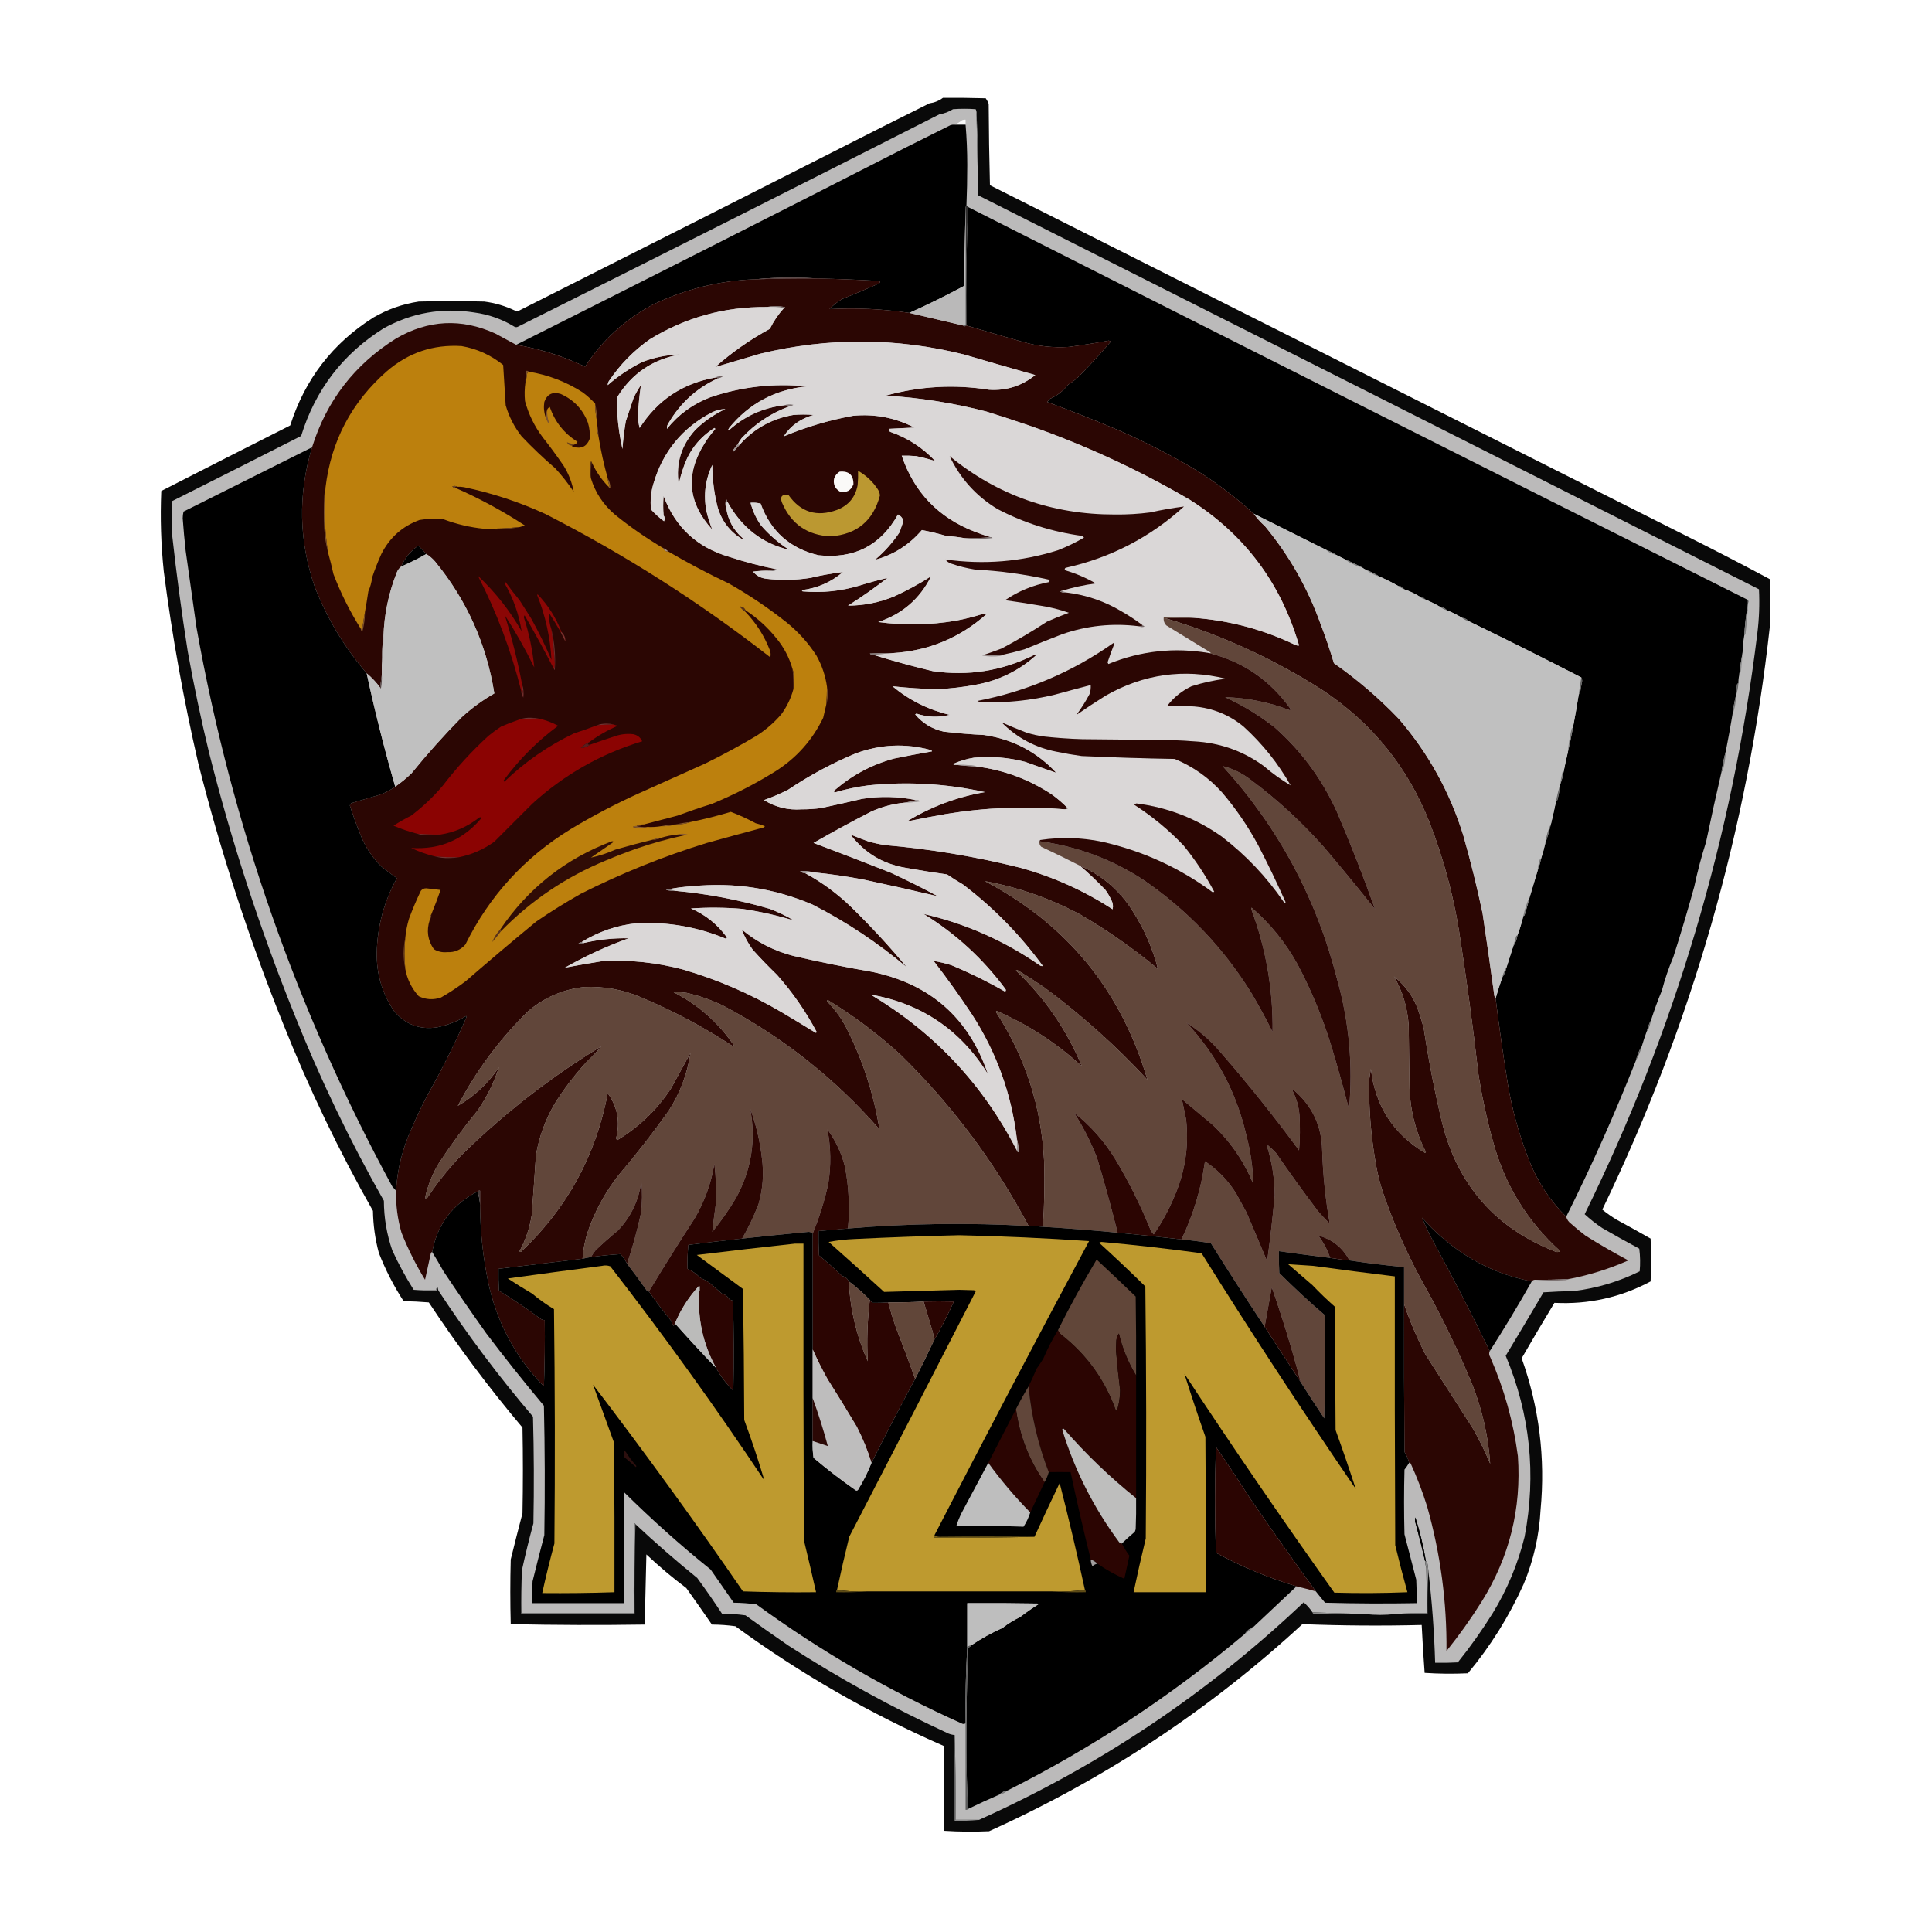 <?xml version="1.0" encoding="UTF-8"?>
<!DOCTYPE svg PUBLIC "-//W3C//DTD SVG 1.1//EN" "http://www.w3.org/Graphics/SVG/1.1/DTD/svg11.dtd">
<svg xmlns="http://www.w3.org/2000/svg" version="1.1" width="2300px" height="2300px" style="shape-rendering:geometricPrecision; text-rendering:geometricPrecision; image-rendering:optimizeQuality; fill-rule:evenodd; clip-rule:evenodd" xmlns:xlink="http://www.w3.org/1999/xlink">
<g><path style="opacity:0.961" fill="#000000" d="M 1122.5,116.5 C 1139.5,116.333 1156.5,116.5 1173.5,117C 1174.89,119.045 1176.05,121.212 1177,123.5C 1177.17,155.838 1177.67,188.172 1178.5,220.5C 1456.9,360.698 1735.23,500.864 2013.5,641C 2044.9,656.784 2076.07,672.951 2107,689.5C 2107.67,708.167 2107.67,726.833 2107,745.5C 2080.18,988.595 2013.68,1220.1 1907.5,1440C 1912.89,1444.39 1918.56,1448.39 1924.5,1452C 1938.08,1459.37 1951.58,1466.87 1965,1474.5C 1965.67,1491.5 1965.67,1508.5 1965,1525.5C 1929.27,1544.58 1891.1,1553.08 1850.5,1551C 1837.22,1572.9 1824.22,1594.9 1811.5,1617C 1832.33,1675.43 1839.83,1735.59 1834,1797.5C 1832.38,1827.99 1825.71,1857.32 1814,1885.5C 1796.61,1924.17 1774.45,1959.67 1747.5,1992C 1730.26,1992.82 1713.09,1992.66 1696,1991.5C 1694.58,1972.53 1693.41,1953.53 1692.5,1934.5C 1645.13,1935.68 1597.79,1935.35 1550.5,1933.5C 1439.79,2035.57 1315.46,2117.74 1177.5,2180C 1159.59,2180.83 1141.76,2180.66 1124,2179.5C 1123.5,2145.83 1123.33,2112.17 1123.5,2078.5C 1035.41,2039.97 952.744,1992.47 875.5,1936C 866.267,1934.72 856.934,1934.05 847.5,1934C 837.445,1919.38 827.278,1904.88 817,1890.5C 800.484,1878.17 784.651,1864.83 769.5,1850.5C 768.829,1878.4 768.163,1906.23 767.5,1934C 714.263,1934.83 661.096,1934.66 608,1933.5C 607.333,1907.83 607.333,1882.17 608,1856.5C 612.509,1838.13 617.176,1819.8 622,1801.5C 622.667,1767.5 622.667,1733.5 622,1699.5C 581.913,1651.98 544.747,1602.32 510.5,1550.5C 500.517,1549.67 490.517,1549.17 480.5,1549C 468.691,1530.88 458.857,1511.72 451,1491.5C 446.605,1475.14 444.272,1458.47 444,1441.5C 403.202,1369.57 367.535,1295.24 337,1218.5C 296.327,1117.48 262.661,1014.15 236,908.5C 218.568,833.022 204.901,757.022 195,680.5C 191.652,648.584 190.652,616.584 192,584.5C 243.089,558.372 294.255,532.372 345.5,506.5C 362.998,451.528 395.998,408.695 444.5,378C 461.321,368.253 479.321,361.92 498.5,359C 524.5,358.333 550.5,358.333 576.5,359C 589.44,360.651 601.773,364.318 613.5,370C 614.833,370.667 616.167,370.667 617.5,370C 762.78,296.861 907.78,223.527 1052.5,150C 1070.5,141 1088.5,132 1106.5,123C 1112.45,122.187 1117.78,120.02 1122.5,116.5 Z"/></g>
<g><path style="opacity:1" fill="#bbbaba" d="M 1162.5,135.5 C 1163.16,167.931 1163.83,200.264 1164.5,232.5C 1474.32,388.661 1784.16,544.995 2094,701.5C 2094.89,719.224 2094.23,736.891 2092,754.5C 2062.4,996.585 1993.9,1226.92 1886.5,1445.5C 1893.05,1451.54 1900.05,1457.04 1907.5,1462C 1922.01,1470.42 1936.67,1478.59 1951.5,1486.5C 1952.67,1495.48 1952.83,1504.48 1952,1513.5C 1927.18,1525.77 1901.01,1533.61 1873.5,1537C 1861.49,1537.17 1849.49,1537.67 1837.5,1538.5C 1822.62,1563.77 1807.62,1588.93 1792.5,1614C 1821.61,1683.56 1829.11,1755.39 1815,1829.5C 1807.01,1861.8 1794.35,1892.14 1777,1920.5C 1764.33,1940.83 1750.5,1960.33 1735.5,1979C 1726.51,1979.5 1717.51,1979.67 1708.5,1979.5C 1707.45,1943.05 1704.78,1906.71 1700.5,1870.5C 1700.22,1866.81 1699.72,1863.15 1699,1859.5C 1698.62,1858.94 1698.12,1858.61 1697.5,1858.5C 1694.59,1840.87 1690.43,1823.54 1685,1806.5C 1684.33,1808.5 1684.33,1810.5 1685,1812.5C 1689.15,1827.77 1692.98,1843.1 1696.5,1858.5C 1696.68,1861.22 1697.18,1863.88 1698,1866.5C 1698.5,1884.5 1698.67,1902.5 1698.5,1920.5C 1685.66,1920.17 1672.99,1920.5 1660.5,1921.5C 1648.83,1922.83 1637.17,1922.83 1625.5,1921.5C 1604.63,1920.81 1583.63,1920.14 1562.5,1919.5C 1559.55,1915.05 1556.05,1911.05 1552,1907.5C 1438.09,2015.58 1309.26,2101.91 1165.5,2166.5C 1156.17,2166.5 1146.83,2166.5 1137.5,2166.5C 1137.83,2132.66 1137.5,2099 1136.5,2065.5C 1133.35,2065.26 1130.35,2064.43 1127.5,2063C 1061.91,2032.71 998.906,1998.04 938.5,1959C 921.4,1947.27 904.4,1935.27 887.5,1923C 878.267,1921.72 868.934,1921.05 859.5,1921C 850.025,1906.54 840.192,1892.37 830,1878.5C 804.766,1858.11 780.266,1836.77 756.5,1814.5C 756.44,1813.96 756.107,1813.62 755.5,1813.5C 754.5,1849.16 754.167,1884.83 754.5,1920.5C 710.167,1920.5 665.833,1920.5 621.5,1920.5C 621.5,1903.17 621.5,1885.83 621.5,1868.5C 625.524,1850.07 630.024,1831.74 635,1813.5C 635.833,1771.16 635.667,1728.83 634.5,1686.5C 593.838,1638.83 556.338,1588.83 522,1536.5C 521.517,1535.55 521.351,1534.55 521.5,1533.5C 521.44,1532.96 521.107,1532.62 520.5,1532.5C 519.614,1533.32 519.281,1534.32 519.5,1535.5C 510.5,1535.5 501.5,1535.5 492.5,1535.5C 482.997,1520.5 474.497,1504.84 467,1488.5C 460.414,1469.4 457.081,1449.73 457,1429.5C 416.218,1357.6 380.551,1283.27 350,1206.5C 309.327,1105.48 275.661,1002.15 249,896.5C 239.286,856.428 230.786,816.095 223.5,775.5C 216.244,729.545 210.077,683.545 205,637.5C 204.333,623.833 204.333,610.167 205,596.5C 256.236,570.799 307.402,544.966 358.5,519C 375.435,464.092 408.102,421.425 456.5,391C 490.204,372.324 526.204,365.991 564.5,372C 581.722,374.296 597.722,379.962 612.5,389C 613.833,389.667 615.167,389.667 616.5,389C 784.242,305.129 951.575,220.796 1118.5,136C 1124.23,135.138 1129.56,133.138 1134.5,130C 1143.5,129.333 1152.5,129.333 1161.5,130C 1162.41,131.699 1162.74,133.533 1162.5,135.5 Z"/></g>
<g><path style="opacity:1" fill="#8c8c8c" d="M 1162.5,135.5 C 1164.49,167.483 1165.16,199.816 1164.5,232.5C 1163.83,200.264 1163.16,167.931 1162.5,135.5 Z"/></g>
<g><path style="opacity:1" fill="#f8f8f8" d="M 1149.5,148.5 C 1145.17,148.5 1140.83,148.5 1136.5,148.5C 1139.63,147.099 1142.63,145.266 1145.5,143C 1146.79,142.51 1148.13,142.343 1149.5,142.5C 1149.5,144.5 1149.5,146.5 1149.5,148.5 Z"/></g>
<g><path style="opacity:1" fill="#000000" d="M 1136.5,148.5 C 1140.83,148.5 1145.17,148.5 1149.5,148.5C 1150.83,164.152 1151.5,180.152 1151.5,196.5C 1151.49,212.906 1151.16,229.239 1150.5,245.5C 1149.66,245.842 1149.33,246.508 1149.5,247.5C 1148.83,278.336 1148.17,309.336 1147.5,340.5C 1126.17,351.999 1104.5,362.666 1082.5,372.5C 1050.99,367.762 1019.32,366.262 987.5,368C 991.953,363.279 996.953,359.279 1002.5,356C 1017.26,350.086 1031.92,343.92 1046.5,337.5C 1047.39,336.675 1047.72,335.675 1047.5,334.5C 1022.85,333.08 998.184,332.08 973.5,331.5C 963.839,330.834 954.006,330.5 944,330.5C 928.639,330.346 913.472,331.013 898.5,332.5C 855.684,334.204 815.018,344.371 776.5,363C 743.619,380.713 716.953,405.213 696.5,436.5C 670.426,424.032 643.092,415.365 614.5,410.5C 769.595,332.62 924.262,254.287 1078.5,175.5C 1096.17,166.667 1113.83,157.833 1131.5,149C 1133.13,148.506 1134.8,148.34 1136.5,148.5 Z"/></g>
<g><path style="opacity:1" fill="#000000" d="M 1152.5,246.5 C 1461.04,402.706 1770.04,558.373 2079.5,713.5C 2079.71,717.986 2079.71,722.653 2079.5,727.5C 2078.05,736.977 2077.05,746.644 2076.5,756.5C 2075.32,763.097 2074.66,769.763 2074.5,776.5C 2072.89,785.324 2071.55,794.324 2070.5,803.5C 2069.79,806.786 2069.46,810.119 2069.5,813.5C 2068.88,813.611 2068.38,813.944 2068,814.5C 2067.17,819.137 2066.67,823.804 2066.5,828.5C 2064.75,835.631 2063.42,842.965 2062.5,850.5C 2060.04,865.237 2057.38,879.904 2054.5,894.5C 2052.34,902.277 2050.68,910.277 2049.5,918.5C 2043.02,946.391 2036.85,974.391 2031,1002.5C 2025.45,1019.88 2020.79,1037.55 2017,1055.5C 2009.25,1083.67 2000.91,1111.67 1992,1139.5C 1986.52,1152.26 1982.02,1165.43 1978.5,1179C 1973.64,1190.75 1969.31,1202.58 1965.5,1214.5C 1963.27,1218.52 1961.6,1222.86 1960.5,1227.5C 1958.3,1233.42 1956.3,1239.42 1954.5,1245.5C 1951.22,1250.65 1948.89,1256.32 1947.5,1262.5C 1922.57,1325.69 1894.91,1387.69 1864.5,1448.5C 1844.95,1429.11 1830.12,1406.45 1820,1380.5C 1808.55,1351.38 1800.22,1321.38 1795,1290.5C 1789.56,1256.58 1784.73,1222.58 1780.5,1188.5C 1782.9,1180.05 1785.57,1171.71 1788.5,1163.5C 1790.92,1159.94 1792.59,1155.94 1793.5,1151.5C 1796.17,1143.17 1798.83,1134.83 1801.5,1126.5C 1804.12,1122.66 1805.79,1118.32 1806.5,1113.5C 1809.28,1106.07 1811.61,1098.4 1813.5,1090.5C 1814.12,1090.39 1814.62,1090.06 1815,1089.5C 1817.33,1081.86 1819.49,1074.19 1821.5,1066.5C 1824.51,1056.41 1827.51,1046.41 1830.5,1036.5C 1832.2,1032.05 1833.53,1027.38 1834.5,1022.5C 1836.47,1016.6 1838.14,1010.6 1839.5,1004.5C 1842.2,996.729 1844.53,988.729 1846.5,980.5C 1848.66,971.535 1850.66,962.535 1852.5,953.5C 1853.12,953.389 1853.62,953.056 1854,952.5C 1855.62,946.239 1856.79,939.905 1857.5,933.5C 1859.33,928.741 1860.66,923.741 1861.5,918.5C 1863.04,910.685 1864.71,903.018 1866.5,895.5C 1868.73,886.009 1870.73,876.342 1872.5,866.5C 1875.05,853.229 1877.38,839.896 1879.5,826.5C 1880.12,826.389 1880.62,826.056 1881,825.5C 1881.48,821.469 1882.15,817.469 1883,813.5C 1883.8,810.961 1883.63,808.628 1882.5,806.5C 1838.31,783.736 1793.64,761.403 1748.5,739.5C 1746.42,737.127 1743.75,735.794 1740.5,735.5C 1734.81,731.99 1728.81,728.99 1722.5,726.5C 1720.42,724.127 1717.75,722.794 1714.5,722.5C 1708.75,719.13 1702.75,716.13 1696.5,713.5C 1695.09,711.461 1693.09,710.461 1690.5,710.5C 1684.6,706.718 1678.27,703.718 1671.5,701.5C 1670.02,698.917 1667.68,697.584 1664.5,697.5C 1657.34,693.45 1650.01,689.783 1642.5,686.5C 1637.51,683.339 1632.18,680.672 1626.5,678.5C 1624.63,677.737 1622.96,676.737 1621.5,675.5C 1614.69,671.928 1607.69,668.594 1600.5,665.5C 1597.09,663.819 1593.76,662.153 1590.5,660.5C 1586.84,658.006 1582.84,656.006 1578.5,654.5C 1549.93,640.215 1521.26,625.882 1492.5,611.5C 1471.41,592.237 1448.74,575.071 1424.5,560C 1395.16,542.498 1364.83,526.831 1333.5,513C 1304.86,500.836 1275.86,489.336 1246.5,478.5C 1247.69,477.481 1248.69,476.314 1249.5,475C 1258.26,471.252 1265.59,465.585 1271.5,458C 1275.76,455.413 1279.76,452.413 1283.5,449C 1297.08,435.257 1310.08,421.091 1322.5,406.5C 1321.67,406.167 1320.83,405.833 1320,405.5C 1304.23,408.379 1288.39,410.879 1272.5,413C 1253.83,414.208 1235.49,412.208 1217.5,407C 1195.09,400.648 1172.75,394.148 1150.5,387.5C 1149.84,340.155 1150.5,293.155 1152.5,246.5 Z"/></g>
<g><path style="opacity:1" fill="#2e2d2d" d="M 1150.5,245.5 C 1151.49,245.328 1152.16,245.662 1152.5,246.5C 1150.5,293.155 1149.84,340.155 1150.5,387.5C 1149.17,388.833 1147.83,388.833 1146.5,387.5C 1147.5,387.5 1148.5,387.5 1149.5,387.5C 1149.5,340.833 1149.5,294.167 1149.5,247.5C 1149.33,246.508 1149.66,245.842 1150.5,245.5 Z"/></g>
<g><path style="opacity:1" fill="#4a3433" d="M 973.5,331.5 C 948.491,331.362 923.491,331.696 898.5,332.5C 913.472,331.013 928.639,330.346 944,330.5C 954.006,330.5 963.839,330.834 973.5,331.5 Z"/></g>
<g><path style="opacity:1" fill="#2b0603" d="M 973.5,331.5 C 998.184,332.08 1022.85,333.08 1047.5,334.5C 1047.72,335.675 1047.39,336.675 1046.5,337.5C 1031.92,343.92 1017.26,350.086 1002.5,356C 996.953,359.279 991.953,363.279 987.5,368C 1019.32,366.262 1050.99,367.762 1082.5,372.5C 1103.7,377.464 1125.03,382.464 1146.5,387.5C 1147.83,388.833 1149.17,388.833 1150.5,387.5C 1172.75,394.148 1195.09,400.648 1217.5,407C 1235.49,412.208 1253.83,414.208 1272.5,413C 1288.39,410.879 1304.23,408.379 1320,405.5C 1320.83,405.833 1321.67,406.167 1322.5,406.5C 1310.08,421.091 1297.08,435.257 1283.5,449C 1279.76,452.413 1275.76,455.413 1271.5,458C 1265.59,465.585 1258.26,471.252 1249.5,475C 1248.69,476.314 1247.69,477.481 1246.5,478.5C 1275.86,489.336 1304.86,500.836 1333.5,513C 1364.83,526.831 1395.16,542.498 1424.5,560C 1448.74,575.071 1471.41,592.237 1492.5,611.5C 1496.1,616.636 1500.6,621.636 1506,626.5C 1534.74,661.303 1556.74,699.969 1572,742.5C 1577.9,757.866 1583.23,773.533 1588,789.5C 1615.7,808.85 1641.37,830.85 1665,855.5C 1700.31,896.439 1725.97,942.772 1742,994.5C 1750.75,1025.19 1758.42,1056.19 1765,1087.5C 1769.88,1120.11 1774.55,1152.78 1779,1185.5C 1779.23,1186.74 1779.73,1187.74 1780.5,1188.5C 1784.73,1222.58 1789.56,1256.58 1795,1290.5C 1800.22,1321.38 1808.55,1351.38 1820,1380.5C 1830.12,1406.45 1844.95,1429.11 1864.5,1448.5C 1865.44,1451.96 1867.44,1454.79 1870.5,1457C 1875.98,1461.91 1881.65,1466.57 1887.5,1471C 1904.11,1481.43 1921.11,1491.27 1938.5,1500.5C 1916.02,1510.44 1892.69,1517.77 1868.5,1522.5C 1854.86,1523.39 1841.19,1523.72 1827.5,1523.5C 1825.8,1523.53 1824.47,1524.19 1823.5,1525.5C 1783.17,1517.67 1747.5,1500.17 1716.5,1473C 1708,1465.83 1700.17,1458 1693,1449.5C 1696.39,1458.29 1700.39,1466.96 1705,1475.5C 1728.95,1519.4 1751.78,1563.73 1773.5,1608.5C 1772.42,1610.82 1772.58,1613.16 1774,1615.5C 1790.58,1653.14 1801.58,1692.48 1807,1733.5C 1811.31,1795.91 1796.98,1853.57 1764,1906.5C 1751.16,1927 1737.16,1946.67 1722,1965.5C 1722.53,1907.04 1714.86,1849.7 1699,1793.5C 1693.58,1776.07 1687.08,1759.07 1679.5,1742.5C 1679.04,1741.7 1678.38,1741.37 1677.5,1741.5C 1676.45,1736.91 1674.61,1732.58 1672,1728.5C 1671.5,1669.83 1671.33,1611.17 1671.5,1552.5C 1678.51,1573.01 1687.01,1593.01 1697,1612.5C 1716,1642.17 1735,1671.83 1754,1701.5C 1761.47,1714.77 1768.13,1728.43 1774,1742.5C 1771.73,1709.4 1764.39,1677.4 1752,1646.5C 1734.74,1604.97 1715.07,1564.64 1693,1525.5C 1674.31,1491.12 1658.64,1455.46 1646,1418.5C 1643.2,1409.62 1640.86,1400.62 1639,1391.5C 1632.33,1356.47 1629.33,1321.13 1630,1285.5C 1630.57,1281.15 1631.24,1276.82 1632,1272.5C 1637.2,1316.61 1658.7,1349.94 1696.5,1372.5C 1696.83,1372.17 1697.17,1371.83 1697.5,1371.5C 1685.37,1347.65 1678.87,1322.32 1678,1295.5C 1677.67,1270.5 1677.33,1245.5 1677,1220.5C 1675.56,1199.38 1669.73,1180.05 1659.5,1162.5C 1673.52,1173.52 1683.35,1187.52 1689,1204.5C 1691.31,1211.07 1693.31,1217.74 1695,1224.5C 1700.72,1262.5 1708.05,1300.16 1717,1337.5C 1735.83,1411.35 1780.66,1462.18 1851.5,1490C 1853.58,1490.81 1855.58,1490.64 1857.5,1489.5C 1817.74,1453.69 1790.9,1409.69 1777,1357.5C 1769.8,1331.5 1764.13,1305.17 1760,1278.5C 1753.48,1221.67 1745.81,1165 1737,1108.5C 1729.85,1064.24 1718.19,1021.24 1702,979.5C 1675.87,913.029 1633.03,860.196 1573.5,821C 1515.57,784.041 1453.57,755.707 1387.5,736C 1398.83,735.5 1410.16,735.333 1421.5,735.5C 1463.91,738.684 1504.24,749.518 1542.5,768C 1543.79,768.49 1545.13,768.657 1546.5,768.5C 1524.98,694.17 1481.65,636.337 1416.5,595C 1354.79,558.967 1290.45,529.3 1223.5,506C 1207.23,500.465 1190.9,495.132 1174.5,490C 1135.1,479.766 1095.1,473.433 1054.5,471C 1094.96,459.748 1135.96,457.415 1177.5,464C 1198.11,465.297 1216.44,459.463 1232.5,446.5C 1204.25,438.517 1175.92,430.35 1147.5,422C 1066.92,401.91 986.25,401.576 905.5,421C 887.391,426.374 869.391,431.707 851.5,437C 871.418,419.371 893.084,404.204 916.5,391.5C 921.019,382.327 926.686,373.994 933.5,366.5C 934.043,366.44 934.376,366.107 934.5,365.5C 927.01,364.181 919.677,364.181 912.5,365.5C 862.371,365.112 816.038,377.946 773.5,404C 754.291,417.542 738.124,434.042 725,453.5C 723.991,455.025 723.491,456.692 723.5,458.5C 735.868,447.674 749.534,438.507 764.5,431C 779.111,425.411 794.111,422.411 809.5,422C 777.113,427.771 752.28,444.604 735,472.5C 734.333,479.833 734.333,487.167 735,494.5C 736.011,507.903 738.011,521.236 741,534.5C 741.79,523.431 743.123,512.431 745,501.5C 748,492.5 751,483.5 754,474.5C 756.493,468.843 759.493,463.51 763,458.5C 761.291,470.051 760.125,481.718 759.5,493.5C 759.371,498.949 760.038,504.282 761.5,509.5C 782.644,476.379 812.644,456.379 851.5,449.5C 852.791,449.263 853.791,449.596 854.5,450.5C 829.562,461.927 810.062,479.594 796,503.5C 794.41,505.65 793.743,507.983 794,510.5C 807.808,493.355 824.974,480.855 845.5,473C 882.786,460.338 921.12,456.005 960.5,460C 922.633,463.843 891.8,480.343 868,509.5C 867.626,510.416 867.126,511.25 866.5,512C 866.833,512.167 867.167,512.333 867.5,512.5C 886.328,495.418 908.328,485.418 933.5,482.5C 936.059,482.198 938.393,482.532 940.5,483.5C 918.251,491.539 899.084,504.205 883,521.5C 881.277,523.717 879.777,526.05 878.5,528.5C 876.53,530.647 874.697,532.98 873,535.5C 872.312,536.332 872.479,536.998 873.5,537.5C 875.827,534.839 878.16,532.172 880.5,529.5C 897.632,510.224 918.966,498.391 944.5,494C 952.5,493.333 960.5,493.333 968.5,494C 952.863,498.455 941.03,506.955 933,519.5C 959.778,508.272 987.278,500.105 1015.5,495C 1041.28,492.537 1065.62,497.203 1088.5,509C 1078.5,509.553 1068.5,510.053 1058.5,510.5C 1058.33,511.822 1058.66,512.989 1059.5,514C 1080.37,521.201 1098.37,532.868 1113.5,549C 1106.1,546.566 1098.44,544.566 1090.5,543C 1084.84,542.501 1079.18,542.334 1073.5,542.5C 1088.24,586.074 1117.24,616.241 1160.5,633C 1166.76,635.474 1173.09,637.641 1179.5,639.5C 1169.01,640.494 1158.35,640.828 1147.5,640.5C 1140.66,639.284 1133.66,638.451 1126.5,638C 1116.93,635.192 1107.27,632.858 1097.5,631C 1082.28,648.75 1063.61,660.583 1041.5,666.5C 1052.97,656.866 1062.81,645.866 1071,633.5C 1072.42,629.085 1073.92,624.751 1075.5,620.5C 1074.68,616.837 1072.51,614.17 1069,612.5C 1048.4,649.385 1016.9,665.552 974.5,661C 940.473,652.97 917.473,632.47 905.5,599.5C 901.555,598.509 897.555,598.176 893.5,598.5C 896.015,608.201 900.182,617.201 906,625.5C 915.838,636.848 927.005,646.515 939.5,654.5C 907.164,647.036 882.497,627.702 865.5,596.5C 865.631,595.624 865.298,594.957 864.5,594.5C 863.194,597.98 863.194,601.313 864.5,604.5C 866.57,619.138 873.237,631.304 884.5,641C 884,641.167 883.5,641.333 883,641.5C 868.262,632.392 858.595,619.392 854,602.5C 850.023,586.421 848.023,570.088 848,553.5C 839.611,570.986 837.277,589.319 841,608.5C 842.785,616.183 845.119,623.516 848,630.5C 818.724,598.556 815.724,564.222 839,527.5C 842.513,521.809 846.513,516.476 851,511.5C 851.688,510.668 851.521,510.002 850.5,509.5C 832.936,520.563 820.769,535.896 814,555.5C 811.533,562.37 809.533,569.37 808,576.5C 804.376,551.702 811.043,530.035 828,511.5C 838.478,501.353 850.312,493.186 863.5,487C 857.918,487.078 852.584,488.411 847.5,491C 812.433,509.257 789.267,537.424 778,575.5C 774.894,585.63 773.894,595.963 775,606.5C 779.719,611.722 784.885,616.388 790.5,620.5C 791.724,618.102 791.558,615.769 790,613.5C 789.333,605.833 789.333,598.167 790,590.5C 803.895,627.721 830.062,651.887 868.5,663C 886.551,668.962 904.884,673.796 923.5,677.5C 921.5,678.167 919.5,678.833 917.5,679.5C 910.468,679.17 903.468,679.503 896.5,680.5C 900.592,685.489 905.925,688.322 912.5,689C 929.873,691.039 947.206,690.705 964.5,688C 977.352,684.896 990.352,682.563 1003.5,681C 989.423,693.032 973.09,700.199 954.5,702.5C 954.709,703.086 955.043,703.586 955.5,704C 978.628,706.077 1001.29,703.743 1023.5,697C 1034.42,693.579 1045.42,690.579 1056.5,688C 1041.39,699.778 1025.72,710.778 1009.5,721C 1028.57,720.919 1046.9,717.253 1064.5,710C 1079.91,702.968 1094.58,694.968 1108.5,686C 1095.08,712.914 1074.08,731.08 1045.5,740.5C 1076.17,744.676 1106.84,744.176 1137.5,739C 1148.39,736.968 1159.05,734.301 1169.5,731C 1171.17,730.333 1172.83,730.333 1174.5,731C 1142.7,759.385 1105.37,774.885 1062.5,777.5C 1053.49,777.334 1044.49,777.5 1035.5,778C 1036.56,779.188 1037.9,779.688 1039.5,779.5C 1062.92,786.772 1086.58,793.272 1110.5,799C 1152.63,805.104 1192.63,798.771 1230.5,780C 1231.5,779.333 1232.5,779.333 1233.5,780C 1213.24,798.293 1189.58,809.96 1162.5,815C 1147.13,817.93 1131.63,819.764 1116,820.5C 1098.07,820.094 1080.23,818.928 1062.5,817C 1082.43,833.631 1105.1,844.965 1130.5,851C 1117.11,854.364 1103.94,853.864 1091,849.5C 1090.5,849.833 1090,850.167 1089.5,850.5C 1098.48,861.16 1109.81,867.993 1123.5,871C 1139.45,872.864 1155.45,874.198 1171.5,875C 1205.53,880.01 1234.19,895.01 1257.5,920C 1245.26,915.842 1232.92,911.509 1220.5,907C 1200.5,901.743 1180.17,900.077 1159.5,902C 1150.79,903.406 1142.45,905.906 1134.5,909.5C 1135.32,910.386 1136.32,910.719 1137.5,910.5C 1145.66,911.473 1153.99,912.14 1162.5,912.5C 1195.15,916.66 1225.15,927.827 1252.5,946C 1259.3,950.969 1265.64,956.469 1271.5,962.5C 1270.33,962.833 1269.17,963.167 1268,963.5C 1220.61,959.485 1173.44,961.318 1126.5,969C 1110.7,971.76 1095.04,974.76 1079.5,978C 1108.21,960.428 1139.21,948.762 1172.5,943C 1126.69,932.858 1080.36,930.191 1033.5,935C 1019.93,936.748 1006.59,939.581 993.5,943.5C 992.406,942.132 992.74,940.965 994.5,940C 1015.06,922.388 1038.39,910.055 1064.5,903C 1079.48,899.948 1094.48,897.115 1109.5,894.5C 1109.29,893.914 1108.96,893.414 1108.5,893C 1078.07,884.684 1048.07,886.018 1018.5,897C 990.336,908.746 963.669,923.079 938.5,940C 929.004,944.876 919.337,949.043 909.5,952.5C 923.268,961.025 938.268,964.692 954.5,963.5C 962.206,963.52 969.873,963.02 977.5,962C 993.787,958.514 1010.12,954.847 1026.5,951C 1047.92,947.603 1069.25,948.103 1090.5,952.5C 1086.21,953.743 1081.88,954.743 1077.5,955.5C 1063.6,956.808 1050.27,960.308 1037.5,966C 1014.15,978.008 991.145,990.508 968.5,1003.5C 999.258,1015.04 1029.92,1026.88 1060.5,1039C 1079.41,1047.79 1098.08,1057.12 1116.5,1067C 1087.04,1060.03 1057.37,1053.36 1027.5,1047C 1007.95,1043.3 988.283,1040.46 968.5,1038.5C 963.363,1037.17 958.03,1036.67 952.5,1037C 954.158,1038.66 956.158,1039.5 958.5,1039.5C 978.619,1050.43 996.952,1063.93 1013.5,1080C 1037.11,1103.08 1059.11,1126.91 1079.5,1151.5C 1045.09,1122.45 1007.76,1097.61 967.5,1077C 921.986,1057.5 874.32,1050.16 824.5,1055C 814.948,1055.58 805.615,1056.75 796.5,1058.5C 792.107,1058.46 791.774,1058.96 795.5,1060C 798.146,1060.5 800.813,1060.66 803.5,1060.5C 841.864,1064.01 879.531,1071.17 916.5,1082C 926.564,1085.87 936.23,1090.53 945.5,1096C 925.311,1089.79 904.644,1085.12 883.5,1082C 863.186,1080.28 842.853,1080.12 822.5,1081.5C 839.772,1088.94 853.939,1100.27 865,1115.5C 865.591,1116.48 865.257,1117.15 864,1117.5C 830.342,1103.5 795.176,1097.34 758.5,1099C 734.648,1101.45 712.648,1108.95 692.5,1121.5C 690.91,1121.63 689.577,1122.29 688.5,1123.5C 690.981,1124.3 693.314,1123.96 695.5,1122.5C 712.867,1118.47 730.533,1116.64 748.5,1117C 722.179,1126.49 696.845,1138.16 672.5,1152C 687.722,1149.13 703.055,1146.46 718.5,1144C 750.298,1142.58 781.631,1145.91 812.5,1154C 853.93,1166.05 893.263,1183.05 930.5,1205C 944.099,1213.05 957.599,1221.21 971,1229.5C 971.5,1229.33 972,1229.17 972.5,1229C 959.396,1204.24 943.563,1181.4 925,1160.5C 914.97,1150.8 905.303,1140.8 896,1130.5C 890.567,1122.96 886.234,1114.96 883,1106.5C 901.012,1121.59 921.512,1132.09 944.5,1138C 975.647,1145.23 1006.98,1151.56 1038.5,1157C 1107.71,1171.57 1153.54,1212.07 1176,1278.5C 1143.53,1226.19 1097.03,1194.69 1036.5,1184C 1112.28,1229.27 1170.28,1291.11 1210.5,1369.5C 1212.1,1373.02 1212.76,1372.35 1212.5,1367.5C 1212.28,1363.29 1211.62,1359.29 1210.5,1355.5C 1204.05,1301.98 1186.22,1252.65 1157,1207.5C 1142.61,1185.78 1127.44,1164.61 1111.5,1144C 1118.53,1145.17 1125.53,1146.84 1132.5,1149C 1154.4,1158.11 1175.73,1168.61 1196.5,1180.5C 1197.58,1179.64 1197.75,1178.64 1197,1177.5C 1170.16,1141.32 1137.66,1111.48 1099.5,1088C 1149.35,1099.49 1195.35,1119.82 1237.5,1149C 1238.76,1149.98 1240.09,1150.32 1241.5,1150C 1214.58,1113.08 1182.91,1080.74 1146.5,1053C 1140,1049.25 1133.66,1045.25 1127.5,1041C 1110.8,1038.66 1094.13,1035.99 1077.5,1033C 1050.67,1028.33 1029,1015.17 1012.5,993.5C 1019.41,996.418 1026.75,999.251 1034.5,1002C 1040.44,1003.59 1046.44,1004.92 1052.5,1006C 1107.24,1010.68 1161.24,1019.68 1214.5,1033C 1253.83,1043.84 1290.5,1060.34 1324.5,1082.5C 1325.43,1078.73 1324.93,1075.06 1323,1071.5C 1321.07,1067.24 1318.73,1063.24 1316,1059.5C 1306.29,1049.29 1296.13,1039.63 1285.5,1030.5C 1312.34,1042.17 1333.51,1060.5 1349,1085.5C 1362.54,1106.88 1372.37,1129.54 1378.5,1153.5C 1349.63,1129.47 1318.97,1107.97 1286.5,1089C 1250.52,1069.67 1212.52,1056.34 1172.5,1049C 1270.36,1100.53 1334.86,1179.36 1366,1285.5C 1328.16,1244.65 1287,1207.81 1242.5,1175C 1232.34,1168.08 1222,1161.42 1211.5,1155C 1210.67,1154.31 1210,1154.48 1209.5,1155.5C 1243.8,1187.96 1269.97,1225.96 1288,1269.5C 1257.97,1241.89 1224.14,1219.89 1186.5,1203.5C 1186.17,1203.83 1185.83,1204.17 1185.5,1204.5C 1220.68,1258.5 1239.84,1317.83 1243,1382.5C 1243.81,1408.53 1243.31,1434.53 1241.5,1460.5C 1235.86,1459.87 1230.19,1459.53 1224.5,1459.5C 1184.45,1383.92 1133.78,1316.08 1072.5,1256C 1045.62,1231.28 1016.62,1209.45 985.5,1190.5C 984.479,1191 984.312,1191.67 985,1192.5C 993.775,1201.36 1001.11,1211.36 1007,1222.5C 1026.76,1261.11 1040.09,1301.78 1047,1344.5C 993.81,1283.7 931.644,1234.53 860.5,1197C 846.73,1190.41 832.397,1185.41 817.5,1182C 812.162,1181.27 806.828,1180.93 801.5,1181C 830.569,1195.73 854.402,1216.56 873,1243.5C 873.688,1244.33 873.521,1245 872.5,1245.5C 837.769,1222.63 801.102,1203.13 762.5,1187C 741.045,1177.98 718.712,1173.98 695.5,1175C 670.146,1177.85 647.813,1187.51 628.5,1204C 594.633,1237.33 566.799,1274.83 545,1316.5C 564.861,1304.97 581.195,1289.64 594,1270.5C 588.11,1288.62 579.776,1305.62 569,1321.5C 552.175,1341.99 536.508,1363.32 522,1385.5C 514.868,1397.57 509.701,1410.4 506.5,1424C 506.185,1427.66 507.018,1428.16 509,1425.5C 520.814,1407.68 534.147,1391.01 549,1375.5C 599.802,1325.67 655.468,1282.34 716,1245.5C 710.565,1251.95 704.565,1258.28 698,1264.5C 683.798,1280.03 671.132,1296.7 660,1314.5C 648.991,1333.52 641.658,1353.85 638,1375.5C 636.461,1399.18 634.795,1422.84 633,1446.5C 630.661,1461.68 625.827,1476.02 618.5,1489.5C 619.002,1490.52 619.668,1490.69 620.5,1490C 675.031,1438.46 709.364,1375.62 723.5,1301.5C 735.101,1317.68 738.434,1335.51 733.5,1355C 733.833,1355.83 734.167,1356.67 734.5,1357.5C 760.718,1341.78 782.218,1321.12 799,1295.5C 806.667,1281.5 814.333,1267.5 822,1253.5C 818.284,1278.31 809.617,1301.31 796,1322.5C 777.146,1349.03 757.146,1374.69 736,1399.5C 719.777,1420.27 707.444,1443.27 699,1468.5C 696.071,1478.31 694.238,1488.31 693.5,1498.5C 660.166,1502.5 626.832,1506.5 593.5,1510.5C 593.334,1519.17 593.5,1527.84 594,1536.5C 611.115,1546.98 627.615,1558.15 643.5,1570C 645.025,1571.01 646.692,1571.51 648.5,1571.5C 648.833,1597.84 648.5,1624.18 647.5,1650.5C 613.288,1615.42 591.121,1573.75 581,1525.5C 574.798,1495.48 571.631,1465.15 571.5,1434.5C 571.5,1428.83 571.5,1423.17 571.5,1417.5C 570.209,1417.26 569.209,1417.6 568.5,1418.5C 538.664,1433.66 520.664,1457.66 514.5,1490.5C 513.883,1490.61 513.383,1490.94 513,1491.5C 510.667,1502.17 508.333,1512.83 506,1523.5C 495.085,1505.67 485.752,1487 478,1467.5C 473.288,1451.17 471.121,1434.51 471.5,1417.5C 473.043,1391.7 479.21,1367.03 490,1343.5C 495.788,1329.92 502.121,1316.59 509,1303.5C 526.082,1273.34 541.582,1242.34 555.5,1210.5C 555.333,1210.17 555.167,1209.83 555,1209.5C 544.347,1215.94 532.847,1220.44 520.5,1223C 499.623,1226.15 482.457,1219.65 469,1203.5C 455.033,1182.75 448.2,1159.75 448.5,1134.5C 449.179,1102.81 457.179,1073.14 472.5,1045.5C 466.382,1041.22 460.382,1036.72 454.5,1032C 443.221,1021.05 434.721,1008.21 429,993.5C 424.408,982.15 420.241,970.65 416.5,959C 416.755,957.674 417.422,956.674 418.5,956C 429.833,952.667 441.167,949.333 452.5,946C 458.97,943.6 464.97,940.433 470.5,936.5C 477.398,931.78 483.898,926.447 490,920.5C 508.721,897.439 528.555,875.273 549.5,854C 561.436,843.033 574.436,833.533 588.5,825.5C 579.15,766.802 555.65,714.468 518,668.5C 514.902,664.893 511.402,661.893 507.5,659.5C 504.538,656.036 501.371,652.703 498,649.5C 488.773,656.001 481.94,664.335 477.5,674.5C 474.949,676.578 473.116,679.244 472,682.5C 462.556,706.55 457.39,731.55 456.5,757.5C 455.036,768.634 454.369,779.968 454.5,791.5C 454.5,795.5 454.5,799.5 454.5,803.5C 453.833,808.5 453.167,813.5 452.5,818.5C 447.852,812.219 442.519,806.552 436.5,801.5C 410.387,771.149 389.887,737.149 375,699.5C 355.713,644.163 354.546,588.496 371.5,532.5C 388.812,477.082 422.145,433.916 471.5,403C 509.753,380.717 549.087,378.717 589.5,397C 597.93,401.545 606.263,406.045 614.5,410.5C 643.092,415.365 670.426,424.032 696.5,436.5C 716.953,405.213 743.619,380.713 776.5,363C 815.018,344.371 855.684,334.204 898.5,332.5C 923.491,331.696 948.491,331.362 973.5,331.5 Z"/></g>
<g><path style="opacity:1" fill="#bab9b9" d="M 1149.5,247.5 C 1149.5,294.167 1149.5,340.833 1149.5,387.5C 1148.5,387.5 1147.5,387.5 1146.5,387.5C 1125.03,382.464 1103.7,377.464 1082.5,372.5C 1104.5,362.666 1126.17,351.999 1147.5,340.5C 1148.17,309.336 1148.83,278.336 1149.5,247.5 Z"/></g>
<g><path style="opacity:1" fill="#796d6c" d="M 912.5,365.5 C 919.677,364.181 927.01,364.181 934.5,365.5C 934.376,366.107 934.043,366.44 933.5,366.5C 926.687,365.509 919.687,365.175 912.5,365.5 Z"/></g>
<g><path style="opacity:1" fill="#dad7d7" d="M 912.5,365.5 C 919.687,365.175 926.687,365.509 933.5,366.5C 926.686,373.994 921.019,382.327 916.5,391.5C 893.084,404.204 871.418,419.371 851.5,437C 869.391,431.707 887.391,426.374 905.5,421C 986.25,401.576 1066.92,401.91 1147.5,422C 1175.92,430.35 1204.25,438.517 1232.5,446.5C 1216.44,459.463 1198.11,465.297 1177.5,464C 1135.96,457.415 1094.96,459.748 1054.5,471C 1095.1,473.433 1135.1,479.766 1174.5,490C 1190.9,495.132 1207.23,500.465 1223.5,506C 1290.45,529.3 1354.79,558.967 1416.5,595C 1481.65,636.337 1524.98,694.17 1546.5,768.5C 1545.13,768.657 1543.79,768.49 1542.5,768C 1504.24,749.518 1463.91,738.684 1421.5,735.5C 1409.68,734.505 1397.68,734.172 1385.5,734.5C 1384.86,738.401 1385.86,741.734 1388.5,744.5C 1406.17,755.333 1423.83,766.167 1441.5,777C 1440.91,777.464 1440.24,777.631 1439.5,777.5C 1398.22,770.42 1358.22,774.754 1319.5,790.5C 1319.17,789.833 1318.83,789.167 1318.5,788.5C 1320.97,781.096 1323.63,773.762 1326.5,766.5C 1326.17,766.167 1325.83,765.833 1325.5,765.5C 1276.41,800.047 1222.41,823.047 1163.5,834.5C 1165.08,835.298 1166.74,835.798 1168.5,836C 1197.88,836.895 1226.88,833.895 1255.5,827C 1269.85,823.046 1284.19,819.212 1298.5,815.5C 1298.74,819.273 1298.24,822.94 1297,826.5C 1292.46,835.089 1287.29,843.256 1281.5,851C 1292.81,843.154 1304.47,835.487 1316.5,828C 1361.56,802.372 1409.23,795.706 1459.5,808C 1445.59,809.717 1431.92,812.717 1418.5,817C 1406.88,822.461 1397.21,830.294 1389.5,840.5C 1399.99,840.392 1410.66,840.559 1421.5,841C 1443.71,842.911 1463.38,850.911 1480.5,865C 1502.97,885.448 1521.63,908.781 1536.5,935C 1525.32,928.377 1514.66,920.71 1504.5,912C 1481.59,895.248 1455.92,885.581 1427.5,883C 1416.18,882.08 1404.85,881.413 1393.5,881C 1358.5,880.667 1323.5,880.333 1288.5,880C 1273.79,879.561 1259.13,878.561 1244.5,877C 1236.67,876.1 1229,874.433 1221.5,872C 1211.58,868.193 1201.91,864.193 1192.5,860C 1210.85,878.508 1232.85,890.174 1258.5,895C 1268.11,896.991 1277.78,898.658 1287.5,900C 1324.49,901.689 1361.49,902.855 1398.5,903.5C 1420.32,912.502 1439.15,925.836 1455,943.5C 1471.56,962.939 1485.89,983.939 1498,1006.5C 1509.48,1028.62 1520.31,1051.12 1530.5,1074C 1529.9,1075.56 1529.06,1075.4 1528,1073.5C 1507.66,1043.83 1483.16,1017.99 1454.5,996C 1424.11,974.403 1390.28,961.237 1353,956.5C 1351.83,956.833 1350.67,957.167 1349.5,957.5C 1371.23,971.378 1391.06,987.712 1409,1006.5C 1422.93,1023.61 1435.1,1041.94 1445.5,1061.5C 1445,1061.83 1444.5,1062.17 1444,1062.5C 1404.28,1033.06 1360.11,1012.9 1311.5,1002C 1287.28,997.049 1262.95,996.382 1238.5,1000C 1237.94,1000.38 1237.61,1000.88 1237.5,1001.5C 1237.1,1004.04 1237.77,1006.21 1239.5,1008C 1254.98,1015.24 1270.32,1022.74 1285.5,1030.5C 1296.13,1039.63 1306.29,1049.29 1316,1059.5C 1318.73,1063.24 1321.07,1067.24 1323,1071.5C 1324.93,1075.06 1325.43,1078.73 1324.5,1082.5C 1290.5,1060.34 1253.83,1043.84 1214.5,1033C 1161.24,1019.68 1107.24,1010.68 1052.5,1006C 1046.44,1004.92 1040.44,1003.59 1034.5,1002C 1026.75,999.251 1019.41,996.418 1012.5,993.5C 1029,1015.17 1050.67,1028.33 1077.5,1033C 1094.13,1035.99 1110.8,1038.66 1127.5,1041C 1133.66,1045.25 1140,1049.25 1146.5,1053C 1182.91,1080.74 1214.58,1113.08 1241.5,1150C 1240.09,1150.32 1238.76,1149.98 1237.5,1149C 1195.35,1119.82 1149.35,1099.49 1099.5,1088C 1137.66,1111.48 1170.16,1141.32 1197,1177.5C 1197.75,1178.64 1197.58,1179.64 1196.5,1180.5C 1175.73,1168.61 1154.4,1158.11 1132.5,1149C 1125.53,1146.84 1118.53,1145.17 1111.5,1144C 1127.44,1164.61 1142.61,1185.78 1157,1207.5C 1186.22,1252.65 1204.05,1301.98 1210.5,1355.5C 1211.05,1360.35 1211.05,1365.02 1210.5,1369.5C 1170.28,1291.11 1112.28,1229.27 1036.5,1184C 1097.03,1194.69 1143.53,1226.19 1176,1278.5C 1153.54,1212.07 1107.71,1171.57 1038.5,1157C 1006.98,1151.56 975.647,1145.23 944.5,1138C 921.512,1132.09 901.012,1121.59 883,1106.5C 886.234,1114.96 890.567,1122.96 896,1130.5C 905.303,1140.8 914.97,1150.8 925,1160.5C 943.563,1181.4 959.396,1204.24 972.5,1229C 972,1229.17 971.5,1229.33 971,1229.5C 957.599,1221.21 944.099,1213.05 930.5,1205C 893.263,1183.05 853.93,1166.05 812.5,1154C 781.631,1145.91 750.298,1142.58 718.5,1144C 703.055,1146.46 687.722,1149.13 672.5,1152C 696.845,1138.16 722.179,1126.49 748.5,1117C 730.533,1116.64 712.867,1118.47 695.5,1122.5C 694.209,1122.74 693.209,1122.4 692.5,1121.5C 712.648,1108.95 734.648,1101.45 758.5,1099C 795.176,1097.34 830.342,1103.5 864,1117.5C 865.257,1117.15 865.591,1116.48 865,1115.5C 853.939,1100.27 839.772,1088.94 822.5,1081.5C 842.853,1080.12 863.186,1080.28 883.5,1082C 904.644,1085.12 925.311,1089.79 945.5,1096C 936.23,1090.53 926.564,1085.87 916.5,1082C 879.531,1071.17 841.864,1064.01 803.5,1060.5C 801.167,1059.83 798.833,1059.17 796.5,1058.5C 805.615,1056.75 814.948,1055.58 824.5,1055C 874.32,1050.16 921.986,1057.5 967.5,1077C 1007.76,1097.61 1045.09,1122.45 1079.5,1151.5C 1059.11,1126.91 1037.11,1103.08 1013.5,1080C 996.952,1063.93 978.619,1050.43 958.5,1039.5C 961.625,1038.52 964.958,1038.19 968.5,1038.5C 988.283,1040.46 1007.95,1043.3 1027.5,1047C 1057.37,1053.36 1087.04,1060.03 1116.5,1067C 1098.08,1057.12 1079.41,1047.79 1060.5,1039C 1029.92,1026.88 999.258,1015.04 968.5,1003.5C 991.145,990.508 1014.15,978.008 1037.5,966C 1050.27,960.308 1063.6,956.808 1077.5,955.5C 1083.53,955.463 1089.53,954.963 1095.5,954C 1094.1,952.731 1092.43,952.231 1090.5,952.5C 1069.25,948.103 1047.92,947.603 1026.5,951C 1010.12,954.847 993.787,958.514 977.5,962C 969.873,963.02 962.206,963.52 954.5,963.5C 938.268,964.692 923.268,961.025 909.5,952.5C 919.337,949.043 929.004,944.876 938.5,940C 963.669,923.079 990.336,908.746 1018.5,897C 1048.07,886.018 1078.07,884.684 1108.5,893C 1108.96,893.414 1109.29,893.914 1109.5,894.5C 1094.48,897.115 1079.48,899.948 1064.5,903C 1038.39,910.055 1015.06,922.388 994.5,940C 992.74,940.965 992.406,942.132 993.5,943.5C 1006.59,939.581 1019.93,936.748 1033.5,935C 1080.36,930.191 1126.69,932.858 1172.5,943C 1139.21,948.762 1108.21,960.428 1079.5,978C 1095.04,974.76 1110.7,971.76 1126.5,969C 1173.44,961.318 1220.61,959.485 1268,963.5C 1269.17,963.167 1270.33,962.833 1271.5,962.5C 1265.64,956.469 1259.3,950.969 1252.5,946C 1225.15,927.827 1195.15,916.66 1162.5,912.5C 1160.71,911.691 1158.71,911.191 1156.5,911C 1150.18,910.5 1143.84,910.334 1137.5,910.5C 1136.32,910.719 1135.32,910.386 1134.5,909.5C 1142.45,905.906 1150.79,903.406 1159.5,902C 1180.17,900.077 1200.5,901.743 1220.5,907C 1232.92,911.509 1245.26,915.842 1257.5,920C 1234.19,895.01 1205.53,880.01 1171.5,875C 1155.45,874.198 1139.45,872.864 1123.5,871C 1109.81,867.993 1098.48,861.16 1089.5,850.5C 1090,850.167 1090.5,849.833 1091,849.5C 1103.94,853.864 1117.11,854.364 1130.5,851C 1105.1,844.965 1082.43,833.631 1062.5,817C 1080.23,818.928 1098.07,820.094 1116,820.5C 1131.63,819.764 1147.13,817.93 1162.5,815C 1189.58,809.96 1213.24,798.293 1233.5,780C 1232.5,779.333 1231.5,779.333 1230.5,780C 1192.63,798.771 1152.63,805.104 1110.5,799C 1086.58,793.272 1062.92,786.772 1039.5,779.5C 1047.17,778.833 1054.83,778.167 1062.5,777.5C 1105.37,774.885 1142.7,759.385 1174.5,731C 1172.83,730.333 1171.17,730.333 1169.5,731C 1159.05,734.301 1148.39,736.968 1137.5,739C 1106.84,744.176 1076.17,744.676 1045.5,740.5C 1074.08,731.08 1095.08,712.914 1108.5,686C 1094.58,694.968 1079.91,702.968 1064.5,710C 1046.9,717.253 1028.57,720.919 1009.5,721C 1025.72,710.778 1041.39,699.778 1056.5,688C 1045.42,690.579 1034.42,693.579 1023.5,697C 1001.29,703.743 978.628,706.077 955.5,704C 955.043,703.586 954.709,703.086 954.5,702.5C 973.09,700.199 989.423,693.032 1003.5,681C 990.352,682.563 977.352,684.896 964.5,688C 947.206,690.705 929.873,691.039 912.5,689C 905.925,688.322 900.592,685.489 896.5,680.5C 903.468,679.503 910.468,679.17 917.5,679.5C 919.924,679.808 922.257,679.474 924.5,678.5C 924.376,677.893 924.043,677.56 923.5,677.5C 904.884,673.796 886.551,668.962 868.5,663C 830.062,651.887 803.895,627.721 790,590.5C 789.333,598.167 789.333,605.833 790,613.5C 791.558,615.769 791.724,618.102 790.5,620.5C 784.885,616.388 779.719,611.722 775,606.5C 773.894,595.963 774.894,585.63 778,575.5C 789.267,537.424 812.433,509.257 847.5,491C 852.584,488.411 857.918,487.078 863.5,487C 850.312,493.186 838.478,501.353 828,511.5C 811.043,530.035 804.376,551.702 808,576.5C 809.533,569.37 811.533,562.37 814,555.5C 820.769,535.896 832.936,520.563 850.5,509.5C 851.521,510.002 851.688,510.668 851,511.5C 846.513,516.476 842.513,521.809 839,527.5C 815.724,564.222 818.724,598.556 848,630.5C 845.119,623.516 842.785,616.183 841,608.5C 837.277,589.319 839.611,570.986 848,553.5C 848.023,570.088 850.023,586.421 854,602.5C 858.595,619.392 868.262,632.392 883,641.5C 883.5,641.333 884,641.167 884.5,641C 873.237,631.304 866.57,619.138 864.5,604.5C 864.194,601.615 864.527,598.948 865.5,596.5C 882.497,627.702 907.164,647.036 939.5,654.5C 927.005,646.515 915.838,636.848 906,625.5C 900.182,617.201 896.015,608.201 893.5,598.5C 897.555,598.176 901.555,598.509 905.5,599.5C 917.473,632.47 940.473,652.97 974.5,661C 1016.9,665.552 1048.4,649.385 1069,612.5C 1072.51,614.17 1074.68,616.837 1075.5,620.5C 1073.92,624.751 1072.42,629.085 1071,633.5C 1062.81,645.866 1052.97,656.866 1041.5,666.5C 1063.61,660.583 1082.28,648.75 1097.5,631C 1107.27,632.858 1116.93,635.192 1126.5,638C 1133.66,638.451 1140.66,639.284 1147.5,640.5C 1158.67,641.824 1170.01,641.824 1181.5,640.5C 1181.04,639.702 1180.38,639.369 1179.5,639.5C 1173.09,637.641 1166.76,635.474 1160.5,633C 1117.24,616.241 1088.24,586.074 1073.5,542.5C 1079.18,542.334 1084.84,542.501 1090.5,543C 1098.44,544.566 1106.1,546.566 1113.5,549C 1098.37,532.868 1080.37,521.201 1059.5,514C 1058.66,512.989 1058.33,511.822 1058.5,510.5C 1068.5,510.053 1078.5,509.553 1088.5,509C 1065.62,497.203 1041.28,492.537 1015.5,495C 987.278,500.105 959.778,508.272 933,519.5C 941.03,506.955 952.863,498.455 968.5,494C 960.5,493.333 952.5,493.333 944.5,494C 918.966,498.391 897.632,510.224 880.5,529.5C 879.508,529.672 878.842,529.338 878.5,528.5C 879.777,526.05 881.277,523.717 883,521.5C 899.084,504.205 918.251,491.539 940.5,483.5C 941.922,483.291 943.255,482.791 944.5,482C 940.642,481.19 936.976,481.357 933.5,482.5C 908.328,485.418 886.328,495.418 867.5,512.5C 867.167,512.333 866.833,512.167 866.5,512C 867.126,511.25 867.626,510.416 868,509.5C 891.8,480.343 922.633,463.843 960.5,460C 921.12,456.005 882.786,460.338 845.5,473C 824.974,480.855 807.808,493.355 794,510.5C 793.743,507.983 794.41,505.65 796,503.5C 810.062,479.594 829.562,461.927 854.5,450.5C 856.713,450.152 858.713,449.319 860.5,448C 857.28,447.68 854.28,448.18 851.5,449.5C 812.644,456.379 782.644,476.379 761.5,509.5C 760.038,504.282 759.371,498.949 759.5,493.5C 760.125,481.718 761.291,470.051 763,458.5C 759.493,463.51 756.493,468.843 754,474.5C 751,483.5 748,492.5 745,501.5C 743.123,512.431 741.79,523.431 741,534.5C 738.011,521.236 736.011,507.903 735,494.5C 734.333,487.167 734.333,479.833 735,472.5C 752.28,444.604 777.113,427.771 809.5,422C 794.111,422.411 779.111,425.411 764.5,431C 749.534,438.507 735.868,447.674 723.5,458.5C 723.491,456.692 723.991,455.025 725,453.5C 738.124,434.042 754.291,417.542 773.5,404C 816.038,377.946 862.371,365.112 912.5,365.5 Z"/></g>
<g><path style="opacity:1" fill="#bc800d" d="M 625.5,455.5 C 626.362,452.177 627.028,448.677 627.5,445C 627.684,443.624 628.351,442.791 629.5,442.5C 652.515,446.27 673.848,454.437 693.5,467C 698.95,471.049 703.95,475.549 708.5,480.5C 708.521,487.374 709.187,494.041 710.5,500.5C 710.5,501.5 710.5,502.5 710.5,503.5C 710.255,509.084 710.922,514.417 712.5,519.5C 715.244,536.466 718.911,553.133 723.5,569.5C 723.647,572.443 724.313,575.276 725.5,578C 725.43,578.765 725.097,579.265 724.5,579.5C 716.078,570.972 709.412,561.305 704.5,550.5C 704.44,549.957 704.107,549.624 703.5,549.5C 702.182,556.322 702.182,562.989 703.5,569.5C 708.753,586.651 718.42,601.151 732.5,613C 750.553,627.557 769.553,640.724 789.5,652.5C 790.392,655.292 792.392,656.625 795.5,656.5C 818.895,670.199 842.895,682.865 867.5,694.5C 891.729,708.238 914.729,723.738 936.5,741C 950.498,752.326 962.332,765.492 972,780.5C 978.501,792.122 982.668,804.456 984.5,817.5C 984.521,824.854 984.187,832.187 983.5,839.5C 982.386,844.488 981.219,849.488 980,854.5C 967.19,880.98 948.357,902.146 923.5,918C 899.127,933.185 873.793,946.185 847.5,957C 833.798,961.286 820.132,965.952 806.5,971C 793.106,974.471 779.773,977.971 766.5,981.5C 763.219,981.42 760.219,982.087 757.5,983.5C 756.022,983.238 754.689,983.571 753.5,984.5C 759.32,985.816 764.987,985.816 770.5,984.5C 776.259,984.786 781.925,984.452 787.5,983.5C 793.098,983.844 798.432,983.178 803.5,981.5C 803.833,981.5 804.167,981.5 804.5,981.5C 810.804,981.561 816.804,980.561 822.5,978.5C 838.406,975.232 854.239,971.232 870,966.5C 880.191,970.347 890.024,974.847 899.5,980C 903.242,980.903 906.909,982.07 910.5,983.5C 910.291,984.086 909.957,984.586 909.5,985C 886.751,991.064 864.084,997.231 841.5,1003.5C 789.819,1019.42 739.819,1039.59 691.5,1064C 673.329,1074.25 655.663,1085.25 638.5,1097C 610.207,1120.29 582.207,1143.96 554.5,1168C 545.103,1175.12 535.269,1181.62 525,1187.5C 515.925,1190.6 507.092,1190.1 498.5,1186C 490.023,1176.55 484.689,1165.71 482.5,1153.5C 481.237,1141.17 481.237,1128.84 482.5,1116.5C 483.201,1108.69 484.701,1101.02 487,1093.5C 491.147,1082.33 495.814,1071.33 501,1060.5C 502.586,1058.46 504.753,1057.46 507.5,1057.5C 513.175,1058.17 518.841,1058.83 524.5,1059.5C 521.023,1069.42 517.356,1079.08 513.5,1088.5C 512.076,1090.51 511.41,1092.85 511.5,1095.5C 507.508,1107.91 509.174,1119.41 516.5,1130C 521.366,1132.95 526.699,1134.12 532.5,1133.5C 541.043,1133.98 548.21,1130.98 554,1124.5C 582.551,1066.61 624.384,1020.78 679.5,987C 705.923,971.12 733.257,956.786 761.5,944C 787.5,932.333 813.5,920.667 839.5,909C 860.349,898.746 880.682,887.746 900.5,876C 911.564,868.936 921.398,860.436 930,850.5C 936.809,841.222 941.642,831.222 944.5,820.5C 945.165,817.351 945.498,814.018 945.5,810.5C 945.7,805.563 945.033,800.896 943.5,796.5C 939.646,782.794 933.146,770.46 924,759.5C 913.514,746.507 901.347,735.507 887.5,726.5C 886.024,723.501 883.691,722.001 880.5,722C 882.703,724.372 885.037,726.539 887.5,728.5C 900.166,741.684 909.833,756.851 916.5,774C 917.517,776.787 917.684,779.62 917,782.5C 833.459,717.285 744.292,660.452 649.5,612C 618.47,597.715 586.137,587.048 552.5,580C 549.854,579.503 547.187,579.336 544.5,579.5C 542.712,578.378 540.712,578.211 538.5,579C 539.244,580.039 540.244,580.539 541.5,580.5C 570.703,593.271 598.703,608.438 625.5,626C 622.964,626.186 620.631,626.686 618.5,627.5C 604.539,628.892 590.539,629.559 576.5,629.5C 559.657,627.83 543.324,623.997 527.5,618C 518.105,617.114 508.772,617.447 499.5,619C 479.072,626.419 463.905,639.919 454,659.5C 449.881,668.631 446.215,677.965 443,687.5C 442.356,693.244 440.856,698.744 438.5,704C 437.253,712.322 435.92,720.488 434.5,728.5C 433.305,735.358 432.138,742.358 431,749.5C 430.617,748.944 430.117,748.611 429.5,748.5C 416.511,727.856 405.678,706.189 397,683.5C 395.045,674.651 392.878,665.984 390.5,657.5C 386.485,631.965 385.485,606.298 387.5,580.5C 394.206,524.982 418.539,478.815 460.5,442C 486.018,419.889 515.685,409.889 549.5,412C 567.754,415.158 584.254,422.658 599,434.5C 600.067,450.446 601.067,466.446 602,482.5C 605.929,496.023 612.262,508.356 621,519.5C 633.675,532.842 647.009,545.508 661,557.5C 669.096,566.259 676.429,575.593 683,585.5C 680.986,574.484 676.986,564.151 671,554.5C 663.053,542.886 654.719,531.552 646,520.5C 636.229,507.431 629.229,493.098 625,477.5C 624.274,470.131 624.441,462.798 625.5,455.5 Z"/></g>
<g><path style="opacity:1" fill="#716161" d="M 854.5,450.5 C 853.791,449.596 852.791,449.263 851.5,449.5C 854.28,448.18 857.28,447.68 860.5,448C 858.713,449.319 856.713,450.152 854.5,450.5 Z"/></g>
<g><path style="opacity:1" fill="#7d5228" d="M 629.5,442.5 C 628.351,442.791 627.684,443.624 627.5,445C 627.028,448.677 626.362,452.177 625.5,455.5C 625.437,450.797 625.771,446.13 626.5,441.5C 627.791,441.263 628.791,441.596 629.5,442.5 Z"/></g>
<g><path style="opacity:1" fill="#2d0804" d="M 680.5,530.5 C 682.167,529.833 683.833,529.167 685.5,528.5C 686.278,527.844 686.944,527.011 687.5,526C 671.604,516.032 660.604,502.199 654.5,484.5C 653.145,485.188 652.145,486.188 651.5,487.5C 650.833,490.5 650.167,493.5 649.5,496.5C 647.539,490.724 647.039,484.724 648,478.5C 651.341,469.208 657.841,466.041 667.5,469C 683.184,476.015 694.017,487.515 700,503.5C 701.848,509.731 702.515,516.065 702,522.5C 698.621,531.567 692.121,534.734 682.5,532C 681.584,531.722 680.918,531.222 680.5,530.5 Z"/></g>
<g><path style="opacity:1" fill="#7d706f" d="M 933.5,482.5 C 936.976,481.357 940.642,481.19 944.5,482C 943.255,482.791 941.922,483.291 940.5,483.5C 938.393,482.532 936.059,482.198 933.5,482.5 Z"/></g>
<g><path style="opacity:1" fill="#7f542a" d="M 708.5,480.5 C 710.039,486.937 710.706,493.604 710.5,500.5C 709.187,494.041 708.521,487.374 708.5,480.5 Z"/></g>
<g><path style="opacity:1" fill="#7e542f" d="M 651.5,487.5 C 651.09,492.667 651.757,497.667 653.5,502.5C 653.154,503.696 652.654,503.696 652,502.5C 650.878,500.593 650.045,498.593 649.5,496.5C 650.167,493.5 650.833,490.5 651.5,487.5 Z"/></g>
<g><path style="opacity:1" fill="#7c5128" d="M 710.5,503.5 C 711.665,508.633 712.332,513.966 712.5,519.5C 710.922,514.417 710.255,509.084 710.5,503.5 Z"/></g>
<g><path style="opacity:1" fill="#673f1e" d="M 685.5,528.5 C 683.833,529.167 682.167,529.833 680.5,530.5C 677.598,530.177 675.765,528.844 675,526.5C 678.321,527.971 681.821,528.637 685.5,528.5 Z"/></g>
<g><path style="opacity:1" fill="#000000" d="M 371.5,532.5 C 354.546,588.496 355.713,644.163 375,699.5C 389.887,737.149 410.387,771.149 436.5,801.5C 446.315,846.919 457.649,891.919 470.5,936.5C 464.97,940.433 458.97,943.6 452.5,946C 441.167,949.333 429.833,952.667 418.5,956C 417.422,956.674 416.755,957.674 416.5,959C 420.241,970.65 424.408,982.15 429,993.5C 434.721,1008.21 443.221,1021.05 454.5,1032C 460.382,1036.72 466.382,1041.22 472.5,1045.5C 457.179,1073.14 449.179,1102.81 448.5,1134.5C 448.2,1159.75 455.033,1182.75 469,1203.5C 482.457,1219.65 499.623,1226.15 520.5,1223C 532.847,1220.44 544.347,1215.94 555,1209.5C 555.167,1209.83 555.333,1210.17 555.5,1210.5C 541.582,1242.34 526.082,1273.34 509,1303.5C 502.121,1316.59 495.788,1329.92 490,1343.5C 479.21,1367.03 473.043,1391.7 471.5,1417.5C 470.017,1415.91 468.517,1414.24 467,1412.5C 353.606,1203.66 275.939,981.998 234,747.5C 229.656,716.737 225.323,686.07 221,655.5C 219.602,642.687 218.435,629.854 217.5,617C 217.525,614.245 217.859,611.578 218.5,609C 269.544,583.478 320.544,557.978 371.5,532.5 Z"/></g>
<g><path style="opacity:1" fill="#9a9190" d="M 878.5,528.5 C 878.842,529.338 879.508,529.672 880.5,529.5C 878.16,532.172 875.827,534.839 873.5,537.5C 872.479,536.998 872.312,536.332 873,535.5C 874.697,532.98 876.53,530.647 878.5,528.5 Z"/></g>
<g><path style="opacity:1" fill="#2b0704" d="M 1263.5,703.5 C 1262.96,703.56 1262.62,703.893 1262.5,704.5C 1265.09,705.48 1267.75,705.813 1270.5,705.5C 1293.7,708.425 1315.36,715.925 1335.5,728C 1344.2,733.013 1352.54,738.513 1360.5,744.5C 1359.08,745.451 1357.41,745.784 1355.5,745.5C 1324.4,741.603 1294.07,744.77 1264.5,755C 1249.42,760.804 1234.42,766.804 1219.5,773C 1210.88,775.489 1202.21,777.655 1193.5,779.5C 1186.01,780.655 1178.68,780.655 1171.5,779.5C 1178.52,777.158 1185.52,774.658 1192.5,772C 1211.02,762.13 1229.02,751.463 1246.5,740C 1255.1,736.191 1263.76,732.691 1272.5,729.5C 1261.49,725.596 1250.16,722.763 1238.5,721C 1224.5,718.596 1210.5,716.429 1196.5,714.5C 1212.29,703.779 1229.62,696.612 1248.5,693C 1249.83,692 1249.83,691 1248.5,690C 1219.6,683.586 1190.26,679.586 1160.5,678C 1151.03,676.497 1141.7,674.164 1132.5,671C 1129.64,670.07 1127.31,668.403 1125.5,666C 1171.1,672.473 1215.77,668.806 1259.5,655C 1270.12,650.86 1280.45,645.86 1290.5,640C 1289.83,639.333 1289.17,638.667 1288.5,638C 1252.77,633.209 1219.11,622.542 1187.5,606C 1162.19,590.688 1143.19,569.688 1130.5,543C 1187.3,589.555 1252.97,612.722 1327.5,612.5C 1341.56,612.662 1355.56,611.828 1369.5,610C 1382.77,607.011 1396.11,604.678 1409.5,603C 1369.17,639.668 1322.17,664.001 1268.5,676C 1267.17,677 1267.17,678 1268.5,679C 1281.22,682.867 1293.22,688.034 1304.5,694.5C 1290.56,696.354 1276.9,699.354 1263.5,703.5 Z"/></g>
<g><path style="opacity:1" fill="#593416" d="M 704.5,550.5 C 703.51,556.645 703.177,562.978 703.5,569.5C 702.182,562.989 702.182,556.322 703.5,549.5C 704.107,549.624 704.44,549.957 704.5,550.5 Z"/></g>
<g><path style="opacity:1" fill="#faf9f8" d="M 999.5,561.5 C 1010.62,560.459 1016.12,565.459 1016,576.5C 1013.04,584.23 1007.54,587.063 999.5,585C 993.842,581.373 991.675,576.207 993,569.5C 994.305,566.039 996.471,563.372 999.5,561.5 Z"/></g>
<g><path style="opacity:1" fill="#bb9831" d="M 1021.5,560.5 C 1031.08,565.907 1038.91,573.24 1045,582.5C 1046.55,584.768 1047.39,587.268 1047.5,590C 1039.51,619.985 1020.01,636.151 989,638.5C 961.324,637.324 941.991,623.991 931,598.5C 928.243,591.423 930.743,588.256 938.5,589C 953.075,609.856 972.409,615.856 996.5,607C 1010.17,601.667 1018.34,591.834 1021,577.5C 1021.5,571.843 1021.67,566.176 1021.5,560.5 Z"/></g>
<g><path style="opacity:1" fill="#8d5e2a" d="M 723.5,569.5 C 725.773,573.293 726.773,577.293 726.5,581.5C 725.478,581.145 724.811,580.478 724.5,579.5C 725.097,579.265 725.43,578.765 725.5,578C 724.313,575.276 723.647,572.443 723.5,569.5 Z"/></g>
<g><path style="opacity:1" fill="#714824" d="M 544.5,579.5 C 543.209,579.263 542.209,579.596 541.5,580.5C 540.244,580.539 539.244,580.039 538.5,579C 540.712,578.211 542.712,578.378 544.5,579.5 Z"/></g>
<g><path style="opacity:1" fill="#716564" d="M 865.5,596.5 C 864.527,598.948 864.194,601.615 864.5,604.5C 863.194,601.313 863.194,597.98 864.5,594.5C 865.298,594.957 865.631,595.624 865.5,596.5 Z"/></g>
<g><path style="opacity:1" fill="#c0c0c0" d="M 1492.5,611.5 C 1521.26,625.882 1549.93,640.215 1578.5,654.5C 1581.83,657.499 1585.83,659.499 1590.5,660.5C 1593.76,662.153 1597.09,663.819 1600.5,665.5C 1606.73,670.114 1613.73,673.447 1621.5,675.5C 1622.96,676.737 1624.63,677.737 1626.5,678.5C 1631.17,682.166 1636.5,684.833 1642.5,686.5C 1650.01,689.783 1657.34,693.45 1664.5,697.5C 1666.64,699.071 1668.97,700.404 1671.5,701.5C 1678.27,703.718 1684.6,706.718 1690.5,710.5C 1692.18,712.008 1694.18,713.008 1696.5,713.5C 1702.75,716.13 1708.75,719.13 1714.5,722.5C 1716.85,724.341 1719.52,725.674 1722.5,726.5C 1728.81,728.99 1734.81,731.99 1740.5,735.5C 1742.85,737.341 1745.52,738.674 1748.5,739.5C 1793.64,761.403 1838.31,783.736 1882.5,806.5C 1881.5,813.16 1880.5,819.827 1879.5,826.5C 1877.38,839.896 1875.05,853.229 1872.5,866.5C 1871.88,866.611 1871.38,866.944 1871,867.5C 1868.79,876.729 1867.29,886.062 1866.5,895.5C 1864.71,903.018 1863.04,910.685 1861.5,918.5C 1860.88,918.611 1860.38,918.944 1860,919.5C 1858.84,924.122 1858.01,928.789 1857.5,933.5C 1855.47,939.962 1853.8,946.629 1852.5,953.5C 1850.66,962.535 1848.66,971.535 1846.5,980.5C 1842.96,987.988 1840.62,995.988 1839.5,1004.5C 1838.14,1010.6 1836.47,1016.6 1834.5,1022.5C 1833.88,1022.61 1833.38,1022.94 1833,1023.5C 1831.69,1027.75 1830.85,1032.09 1830.5,1036.5C 1827.51,1046.41 1824.51,1056.41 1821.5,1066.5C 1817.93,1074.05 1815.27,1082.05 1813.5,1090.5C 1811.61,1098.4 1809.28,1106.07 1806.5,1113.5C 1805.88,1113.61 1805.38,1113.94 1805,1114.5C 1803.83,1118.52 1802.66,1122.52 1801.5,1126.5C 1798.83,1134.83 1796.17,1143.17 1793.5,1151.5C 1791.08,1155.06 1789.41,1159.06 1788.5,1163.5C 1785.57,1171.71 1782.9,1180.05 1780.5,1188.5C 1779.73,1187.74 1779.23,1186.74 1779,1185.5C 1774.55,1152.78 1769.88,1120.11 1765,1087.5C 1758.42,1056.19 1750.75,1025.19 1742,994.5C 1725.97,942.772 1700.31,896.439 1665,855.5C 1641.37,830.85 1615.7,808.85 1588,789.5C 1583.23,773.533 1577.9,757.866 1572,742.5C 1556.74,699.969 1534.74,661.303 1506,626.5C 1500.6,621.636 1496.1,616.636 1492.5,611.5 Z"/></g>
<g><path style="opacity:1" fill="#6e451f" d="M 618.5,627.5 C 604.584,630.33 590.584,630.996 576.5,629.5C 590.539,629.559 604.539,628.892 618.5,627.5 Z"/></g>
<g><path style="opacity:1" fill="#80562b" d="M 387.5,580.5 C 385.485,606.298 386.485,631.965 390.5,657.5C 388.132,648.444 386.632,639.11 386,629.5C 385.333,616.5 385.333,603.5 386,590.5C 386.179,586.975 386.679,583.641 387.5,580.5 Z"/></g>
<g><path style="opacity:1" fill="#776b6b" d="M 1179.5,639.5 C 1180.38,639.369 1181.04,639.702 1181.5,640.5C 1170.01,641.824 1158.67,641.824 1147.5,640.5C 1158.35,640.828 1169.01,640.494 1179.5,639.5 Z"/></g>
<g><path style="opacity:1" fill="#000000" d="M 507.5,659.5 C 497.779,665.027 487.779,670.027 477.5,674.5C 481.94,664.335 488.773,656.001 498,649.5C 501.371,652.703 504.538,656.036 507.5,659.5 Z"/></g>
<g><path style="opacity:1" fill="#a78f7c" d="M 789.5,652.5 C 791.882,653.351 793.882,654.684 795.5,656.5C 792.392,656.625 790.392,655.292 789.5,652.5 Z"/></g>
<g><path style="opacity:1" fill="#7a7a7a" d="M 1578.5,654.5 C 1582.84,656.006 1586.84,658.006 1590.5,660.5C 1585.83,659.499 1581.83,657.499 1578.5,654.5 Z"/></g>
<g><path style="opacity:1" fill="#c0c0c0" d="M 507.5,659.5 C 511.402,661.893 514.902,664.893 518,668.5C 555.65,714.468 579.15,766.802 588.5,825.5C 574.436,833.533 561.436,843.033 549.5,854C 528.555,875.273 508.721,897.439 490,920.5C 483.898,926.447 477.398,931.78 470.5,936.5C 457.649,891.919 446.315,846.919 436.5,801.5C 442.519,806.552 447.852,812.219 452.5,818.5C 452.56,819.043 452.893,819.376 453.5,819.5C 454.495,814.208 454.828,808.875 454.5,803.5C 454.5,799.5 454.5,795.5 454.5,791.5C 455.822,780.358 456.489,769.024 456.5,757.5C 457.39,731.55 462.556,706.55 472,682.5C 473.116,679.244 474.949,676.578 477.5,674.5C 487.779,670.027 497.779,665.027 507.5,659.5 Z"/></g>
<g><path style="opacity:1" fill="#747474" d="M 1600.5,665.5 C 1607.69,668.594 1614.69,671.928 1621.5,675.5C 1613.73,673.447 1606.73,670.114 1600.5,665.5 Z"/></g>
<g><path style="opacity:1" fill="#645857" d="M 923.5,677.5 C 924.043,677.56 924.376,677.893 924.5,678.5C 922.257,679.474 919.924,679.808 917.5,679.5C 919.5,678.833 921.5,678.167 923.5,677.5 Z"/></g>
<g><path style="opacity:1" fill="#7f7f7f" d="M 1626.5,678.5 C 1632.18,680.672 1637.51,683.339 1642.5,686.5C 1636.5,684.833 1631.17,682.166 1626.5,678.5 Z"/></g>
<g><path style="opacity:1" fill="#8b0605" d="M 668.5,752.5 C 668.167,752.5 667.833,752.5 667.5,752.5C 663.096,744.695 658.429,737.028 653.5,729.5C 653.21,736.38 654.21,743.047 656.5,749.5C 658.326,762.776 659.659,776.109 660.5,789.5C 660.497,792.025 660.163,794.359 659.5,796.5C 648.35,774.866 636.683,753.532 624.5,732.5C 624.167,733.167 623.833,733.833 623.5,734.5C 629.898,754.086 634.065,774.086 636,794.5C 625.534,773.064 613.868,752.398 601,732.5C 609.411,759.476 616.244,786.81 621.5,814.5C 621.364,817.551 621.698,820.551 622.5,823.5C 622.333,824.167 622.167,824.833 622,825.5C 621.768,824.263 621.268,823.263 620.5,822.5C 608.51,774.672 591.343,729.006 569,685.5C 589.746,705.089 607.079,727.089 621,751.5C 617.752,731.091 610.918,711.924 600.5,694C 601.102,692.437 601.935,692.604 603,694.5C 607.936,701.386 613.103,708.053 618.5,714.5C 623.167,721.833 627.833,729.167 632.5,736.5C 641.327,752.486 649.327,768.819 656.5,785.5C 655.063,758.991 649.396,733.324 639.5,708.5C 639.667,708.167 639.833,707.833 640,707.5C 652.543,720.565 662.043,735.565 668.5,752.5 Z"/></g>
<g><path style="opacity:1" fill="#5b5b5b" d="M 1664.5,697.5 C 1667.68,697.584 1670.02,698.917 1671.5,701.5C 1668.97,700.404 1666.64,699.071 1664.5,697.5 Z"/></g>
<g><path style="opacity:1" fill="#807473" d="M 1263.5,703.5 C 1265.83,704.167 1268.17,704.833 1270.5,705.5C 1267.75,705.813 1265.09,705.48 1262.5,704.5C 1262.62,703.893 1262.96,703.56 1263.5,703.5 Z"/></g>
<g><path style="opacity:1" fill="#5f5f5f" d="M 1690.5,710.5 C 1693.09,710.461 1695.09,711.461 1696.5,713.5C 1694.18,713.008 1692.18,712.008 1690.5,710.5 Z"/></g>
<g><path style="opacity:1" fill="#404040" d="M 2079.5,713.5 C 2080.69,713.866 2081.36,714.699 2081.5,716C 2080.61,719.776 2080.27,723.61 2080.5,727.5C 2080.17,727.5 2079.83,727.5 2079.5,727.5C 2079.71,722.653 2079.71,717.986 2079.5,713.5 Z"/></g>
<g><path style="opacity:1" fill="#626262" d="M 1714.5,722.5 C 1717.75,722.794 1720.42,724.127 1722.5,726.5C 1719.52,725.674 1716.85,724.341 1714.5,722.5 Z"/></g>
<g><path style="opacity:1" fill="#58331b" d="M 887.5,726.5 C 887.5,727.167 887.5,727.833 887.5,728.5C 885.037,726.539 882.703,724.372 880.5,722C 883.691,722.001 886.024,723.501 887.5,726.5 Z"/></g>
<g><path style="opacity:1" fill="#82572b" d="M 434.5,728.5 C 434.485,736.329 433.485,743.996 431.5,751.5C 430.081,750.995 429.415,749.995 429.5,748.5C 430.117,748.611 430.617,748.944 431,749.5C 432.138,742.358 433.305,735.358 434.5,728.5 Z"/></g>
<g><path style="opacity:1" fill="#656565" d="M 1740.5,735.5 C 1743.75,735.794 1746.42,737.127 1748.5,739.5C 1745.52,738.674 1742.85,737.341 1740.5,735.5 Z"/></g>
<g><path style="opacity:1" fill="#61463a" d="M 1421.5,735.5 C 1410.16,735.333 1398.83,735.5 1387.5,736C 1453.57,755.707 1515.57,784.041 1573.5,821C 1633.03,860.196 1675.87,913.029 1702,979.5C 1718.19,1021.24 1729.85,1064.24 1737,1108.5C 1745.81,1165 1753.48,1221.67 1760,1278.5C 1764.13,1305.17 1769.8,1331.5 1777,1357.5C 1790.9,1409.69 1817.74,1453.69 1857.5,1489.5C 1855.58,1490.64 1853.58,1490.81 1851.5,1490C 1780.66,1462.18 1735.83,1411.35 1717,1337.5C 1708.05,1300.16 1700.72,1262.5 1695,1224.5C 1693.31,1217.74 1691.31,1211.07 1689,1204.5C 1683.35,1187.52 1673.52,1173.52 1659.5,1162.5C 1669.73,1180.05 1675.56,1199.38 1677,1220.5C 1677.33,1245.5 1677.67,1270.5 1678,1295.5C 1678.87,1322.32 1685.37,1347.65 1697.5,1371.5C 1697.17,1371.83 1696.83,1372.17 1696.5,1372.5C 1658.7,1349.94 1637.2,1316.61 1632,1272.5C 1631.24,1276.82 1630.57,1281.15 1630,1285.5C 1629.33,1321.13 1632.33,1356.47 1639,1391.5C 1640.86,1400.62 1643.2,1409.62 1646,1418.5C 1658.64,1455.46 1674.31,1491.12 1693,1525.5C 1715.07,1564.64 1734.74,1604.97 1752,1646.5C 1764.39,1677.4 1771.73,1709.4 1774,1742.5C 1768.13,1728.43 1761.47,1714.77 1754,1701.5C 1735,1671.83 1716,1642.17 1697,1612.5C 1687.01,1593.01 1678.51,1573.01 1671.5,1552.5C 1671.5,1537.83 1671.5,1523.17 1671.5,1508.5C 1649.75,1506.41 1628.08,1503.74 1606.5,1500.5C 1598.39,1485.21 1586.05,1475.37 1569.5,1471C 1575.61,1479.05 1580.27,1487.88 1583.5,1497.5C 1563.14,1495.02 1542.8,1492.35 1522.5,1489.5C 1522.33,1498.17 1522.5,1506.84 1523,1515.5C 1540.4,1532.9 1558.4,1549.57 1577,1565.5C 1577.83,1606.5 1577.67,1647.5 1576.5,1688.5C 1566.86,1674.18 1557.53,1659.85 1548.5,1645.5C 1538.52,1607.39 1527.02,1569.73 1514,1532.5C 1511.15,1548.3 1508.31,1563.97 1505.5,1579.5C 1483.82,1546.65 1462.48,1513.49 1441.5,1480C 1429.89,1478.09 1418.22,1476.59 1406.5,1475.5C 1420.67,1445.97 1430.01,1414.97 1434.5,1382.5C 1449.9,1392.73 1462.4,1405.73 1472,1421.5C 1476,1428.83 1480,1436.17 1484,1443.5C 1492.27,1462.8 1500.43,1482.14 1508.5,1501.5C 1512.11,1475.4 1515.11,1449.23 1517.5,1423C 1517.34,1403.21 1514.34,1383.88 1508.5,1365C 1508.83,1364.5 1509.17,1364 1509.5,1363.5C 1512.82,1366.32 1515.98,1369.32 1519,1372.5C 1534.84,1395.52 1551.18,1418.19 1568,1440.5C 1572.63,1446.13 1577.63,1451.47 1583,1456.5C 1577.94,1427.77 1574.94,1398.77 1574,1369.5C 1573.42,1340.51 1562.25,1316.68 1540.5,1298C 1539.83,1297.33 1539.17,1297.33 1538.5,1298C 1543.27,1307.23 1546.1,1317.07 1547,1327.5C 1547.83,1341.51 1547.67,1355.51 1546.5,1369.5C 1516.69,1328.93 1485.19,1289.59 1452,1251.5C 1440.45,1238.11 1427.29,1226.78 1412.5,1217.5C 1448.17,1255.46 1472,1300.46 1484,1352.5C 1488.88,1371.22 1491.55,1390.22 1492,1409.5C 1480.91,1382.47 1464.74,1358.97 1443.5,1339C 1431.33,1328.83 1419.17,1318.67 1407,1308.5C 1408.64,1316.42 1410.31,1324.42 1412,1332.5C 1415.54,1364.4 1410.87,1395.06 1398,1424.5C 1391.37,1440.43 1383.21,1455.43 1373.5,1469.5C 1371.52,1467.54 1370.02,1465.21 1369,1462.5C 1357.44,1434.05 1343.78,1406.72 1328,1380.5C 1314.95,1358.94 1298.45,1340.27 1278.5,1324.5C 1289.31,1341.11 1298.48,1359.11 1306,1378.5C 1314.89,1407.99 1323.05,1437.66 1330.5,1467.5C 1300.88,1464.61 1271.21,1462.27 1241.5,1460.5C 1243.31,1434.53 1243.81,1408.53 1243,1382.5C 1239.84,1317.83 1220.68,1258.5 1185.5,1204.5C 1185.83,1204.17 1186.17,1203.83 1186.5,1203.5C 1224.14,1219.89 1257.97,1241.89 1288,1269.5C 1269.97,1225.96 1243.8,1187.96 1209.5,1155.5C 1210,1154.48 1210.67,1154.31 1211.5,1155C 1222,1161.42 1232.34,1168.08 1242.5,1175C 1287,1207.81 1328.16,1244.65 1366,1285.5C 1334.86,1179.36 1270.36,1100.53 1172.5,1049C 1212.52,1056.34 1250.52,1069.67 1286.5,1089C 1318.97,1107.97 1349.63,1129.47 1378.5,1153.5C 1372.37,1129.54 1362.54,1106.88 1349,1085.5C 1333.51,1060.5 1312.34,1042.17 1285.5,1030.5C 1270.32,1022.74 1254.98,1015.24 1239.5,1008C 1237.77,1006.21 1237.1,1004.04 1237.5,1001.5C 1281.94,1007.48 1322.94,1022.65 1360.5,1047C 1413.21,1083.05 1456.38,1128.21 1490,1182.5C 1498.86,1197.55 1507.19,1212.88 1515,1228.5C 1515.62,1178.07 1507.12,1129.23 1489.5,1082C 1489.67,1081.5 1489.83,1081 1490,1080.5C 1512.44,1099.93 1530.78,1122.6 1545,1148.5C 1561.37,1179.58 1574.71,1211.91 1585,1245.5C 1592.47,1270.37 1599.47,1295.37 1606,1320.5C 1610.8,1268.34 1606.13,1217 1592,1166.5C 1567.45,1069.88 1521.95,985.043 1455.5,912C 1467.54,915.004 1478.54,920.337 1488.5,928C 1520.75,951.91 1550.25,979.076 1577,1009.5C 1597.38,1033.54 1617.38,1057.88 1637,1082.5C 1623.21,1043.82 1608.21,1005.48 1592,967.5C 1574.44,928.282 1549.61,894.449 1517.5,866C 1499.3,851.728 1479.63,839.728 1458.5,830C 1485.04,830.741 1510.7,835.908 1535.5,845.5C 1536.52,844.998 1536.69,844.332 1536,843.5C 1511.82,809.672 1479.65,787.672 1439.5,777.5C 1440.24,777.631 1440.91,777.464 1441.5,777C 1423.83,766.167 1406.17,755.333 1388.5,744.5C 1385.86,741.734 1384.86,738.401 1385.5,734.5C 1397.68,734.172 1409.68,734.505 1421.5,735.5 Z"/></g>
<g><path style="opacity:1" fill="#746767" d="M 1360.5,744.5 C 1361.29,744.783 1361.96,745.283 1362.5,746C 1359.96,746.796 1357.63,746.629 1355.5,745.5C 1357.41,745.784 1359.08,745.451 1360.5,744.5 Z"/></g>
<g><path style="opacity:1" fill="#7e7e7e" d="M 2079.5,727.5 C 2079.83,727.5 2080.17,727.5 2080.5,727.5C 2080,736.526 2079.16,745.526 2078,754.5C 2077.72,755.416 2077.22,756.082 2076.5,756.5C 2077.05,746.644 2078.05,736.977 2079.5,727.5 Z"/></g>
<g><path style="opacity:1" fill="#6a2c2a" d="M 656.5,749.5 C 660.288,765.182 661.622,781.182 660.5,797.5C 659.893,797.376 659.56,797.043 659.5,796.5C 660.163,794.359 660.497,792.025 660.5,789.5C 659.659,776.109 658.326,762.776 656.5,749.5 Z"/></g>
<g><path style="opacity:1" fill="#7c302d" d="M 667.5,752.5 C 667.833,752.5 668.167,752.5 668.5,752.5C 671.653,755.475 673.153,759.142 673,763.5C 671.072,759.882 669.238,756.216 667.5,752.5 Z"/></g>
<g><path style="opacity:1" fill="#2b0603" d="M 1439.5,777.5 C 1479.65,787.672 1511.82,809.672 1536,843.5C 1536.69,844.332 1536.52,844.998 1535.5,845.5C 1510.7,835.908 1485.04,830.741 1458.5,830C 1479.63,839.728 1499.3,851.728 1517.5,866C 1549.61,894.449 1574.44,928.282 1592,967.5C 1608.21,1005.48 1623.21,1043.82 1637,1082.5C 1617.38,1057.88 1597.38,1033.54 1577,1009.5C 1550.25,979.076 1520.75,951.91 1488.5,928C 1478.54,920.337 1467.54,915.004 1455.5,912C 1521.95,985.043 1567.45,1069.88 1592,1166.5C 1606.13,1217 1610.8,1268.34 1606,1320.5C 1599.47,1295.37 1592.47,1270.37 1585,1245.5C 1574.71,1211.91 1561.37,1179.58 1545,1148.5C 1530.78,1122.6 1512.44,1099.93 1490,1080.5C 1489.83,1081 1489.67,1081.5 1489.5,1082C 1507.12,1129.23 1515.62,1178.07 1515,1228.5C 1507.19,1212.88 1498.86,1197.55 1490,1182.5C 1456.38,1128.21 1413.21,1083.05 1360.5,1047C 1322.94,1022.65 1281.94,1007.48 1237.5,1001.5C 1237.61,1000.88 1237.94,1000.38 1238.5,1000C 1262.95,996.382 1287.28,997.049 1311.5,1002C 1360.11,1012.9 1404.28,1033.06 1444,1062.5C 1444.5,1062.17 1445,1061.83 1445.5,1061.5C 1435.1,1041.94 1422.93,1023.61 1409,1006.5C 1391.06,987.712 1371.23,971.378 1349.5,957.5C 1350.67,957.167 1351.83,956.833 1353,956.5C 1390.28,961.237 1424.11,974.403 1454.5,996C 1483.16,1017.99 1507.66,1043.83 1528,1073.5C 1529.06,1075.4 1529.9,1075.56 1530.5,1074C 1520.31,1051.12 1509.48,1028.62 1498,1006.5C 1485.89,983.939 1471.56,962.939 1455,943.5C 1439.15,925.836 1420.32,912.502 1398.5,903.5C 1361.49,902.855 1324.49,901.689 1287.5,900C 1277.78,898.658 1268.11,896.991 1258.5,895C 1232.85,890.174 1210.85,878.508 1192.5,860C 1201.91,864.193 1211.58,868.193 1221.5,872C 1229,874.433 1236.67,876.1 1244.5,877C 1259.13,878.561 1273.79,879.561 1288.5,880C 1323.5,880.333 1358.5,880.667 1393.5,881C 1404.85,881.413 1416.18,882.08 1427.5,883C 1455.92,885.581 1481.59,895.248 1504.5,912C 1514.66,920.71 1525.32,928.377 1536.5,935C 1521.63,908.781 1502.97,885.448 1480.5,865C 1463.38,850.911 1443.71,842.911 1421.5,841C 1410.66,840.559 1399.99,840.392 1389.5,840.5C 1397.21,830.294 1406.88,822.461 1418.5,817C 1431.92,812.717 1445.59,809.717 1459.5,808C 1409.23,795.706 1361.56,802.372 1316.5,828C 1304.47,835.487 1292.81,843.154 1281.5,851C 1287.29,843.256 1292.46,835.089 1297,826.5C 1298.24,822.94 1298.74,819.273 1298.5,815.5C 1284.19,819.212 1269.85,823.046 1255.5,827C 1226.88,833.895 1197.88,836.895 1168.5,836C 1166.74,835.798 1165.08,835.298 1163.5,834.5C 1222.41,823.047 1276.41,800.047 1325.5,765.5C 1325.83,765.833 1326.17,766.167 1326.5,766.5C 1323.63,773.762 1320.97,781.096 1318.5,788.5C 1318.83,789.167 1319.17,789.833 1319.5,790.5C 1358.22,774.754 1398.22,770.42 1439.5,777.5 Z"/></g>
<g><path style="opacity:1" fill="#837776" d="M 1062.5,777.5 C 1054.83,778.167 1047.17,778.833 1039.5,779.5C 1037.9,779.688 1036.56,779.188 1035.5,778C 1044.49,777.5 1053.49,777.334 1062.5,777.5 Z"/></g>
<g><path style="opacity:1" fill="#928887" d="M 1171.5,779.5 C 1178.68,780.655 1186.01,780.655 1193.5,779.5C 1192.74,780.268 1191.74,780.768 1190.5,781C 1183.48,781.831 1176.48,781.664 1169.5,780.5C 1169.96,779.702 1170.62,779.369 1171.5,779.5 Z"/></g>
<g><path style="opacity:1" fill="#847a79" d="M 456.5,757.5 C 456.489,769.024 455.822,780.358 454.5,791.5C 454.369,779.968 455.036,768.634 456.5,757.5 Z"/></g>
<g><path style="opacity:1" fill="#8d8d8d" d="M 2074.5,776.5 C 2074.15,782.84 2073.65,789.173 2073,795.5C 2072.9,798.522 2072.07,801.189 2070.5,803.5C 2071.55,794.324 2072.89,785.324 2074.5,776.5 Z"/></g>
<g><path style="opacity:1" fill="#616161" d="M 1882.5,806.5 C 1883.63,808.628 1883.8,810.961 1883,813.5C 1882.15,817.469 1881.48,821.469 1881,825.5C 1880.62,826.056 1880.12,826.389 1879.5,826.5C 1880.5,819.827 1881.5,813.16 1882.5,806.5 Z"/></g>
<g><path style="opacity:1" fill="#774d23" d="M 943.5,796.5 C 945.033,800.896 945.7,805.563 945.5,810.5C 945.498,814.018 945.165,817.351 944.5,820.5C 944.656,812.471 944.323,804.471 943.5,796.5 Z"/></g>
<g><path style="opacity:1" fill="#554646" d="M 454.5,803.5 C 454.828,808.875 454.495,814.208 453.5,819.5C 452.893,819.376 452.56,819.043 452.5,818.5C 453.167,813.5 453.833,808.5 454.5,803.5 Z"/></g>
<g><path style="opacity:1" fill="#734921" d="M 984.5,817.5 C 985.164,819.978 985.497,822.645 985.5,825.5C 985.579,830.412 984.912,835.079 983.5,839.5C 984.187,832.187 984.521,824.854 984.5,817.5 Z"/></g>
<g><path style="opacity:1" fill="#646464" d="M 2069.5,813.5 C 2069.22,818.777 2068.22,823.777 2066.5,828.5C 2066.67,823.804 2067.17,819.137 2068,814.5C 2068.38,813.944 2068.88,813.611 2069.5,813.5 Z"/></g>
<g><path style="opacity:1" fill="#712e2c" d="M 621.5,814.5 C 623.242,819.59 623.742,824.923 623,830.5C 621.409,828.073 620.575,825.407 620.5,822.5C 621.268,823.263 621.768,824.263 622,825.5C 622.167,824.833 622.333,824.167 622.5,823.5C 621.698,820.551 621.364,817.551 621.5,814.5 Z"/></g>
<g><path style="opacity:1" fill="#717171" d="M 2066.5,828.5 C 2066.55,836.228 2065.22,843.561 2062.5,850.5C 2063.42,842.965 2064.75,835.631 2066.5,828.5 Z"/></g>
<g><path style="opacity:1" fill="#713331" d="M 641.5,855.5 C 633.804,855.354 626.138,855.687 618.5,856.5C 622.728,854.975 627.228,854.308 632,854.5C 635.352,854.502 638.518,854.835 641.5,855.5 Z"/></g>
<g><path style="opacity:1" fill="#8b0302" d="M 641.5,855.5 C 649.453,857.211 657.12,860.044 664.5,864C 639.763,882.281 618.263,903.781 600,928.5C 599.312,929.332 599.479,929.998 600.5,930.5C 625.079,906.837 652.745,887.67 683.5,873C 692.7,870.102 701.7,866.935 710.5,863.5C 717.137,862.724 723.804,862.391 730.5,862.5C 732.086,863.148 733.753,863.648 735.5,864C 723.288,869.263 711.955,875.763 701.5,883.5C 697.627,885.037 694.293,887.37 691.5,890.5C 695.442,890.404 699.109,889.071 702.5,886.5C 711.761,883.246 721.094,880.079 730.5,877C 737.944,874.177 745.61,873.177 753.5,874C 758.746,874.939 762.412,877.772 764.5,882.5C 715.055,897.545 671.389,922.378 633.5,957C 618.446,972.054 603.446,987.054 588.5,1002C 575.774,1011.2 561.774,1017.37 546.5,1020.5C 536.809,1020.66 527.143,1020.32 517.5,1019.5C 507.879,1017.18 498.546,1013.85 489.5,1009.5C 523.77,1011.69 551.77,999.688 573.5,973.5C 572.21,972.592 570.877,972.759 569.5,974C 556.181,984.325 541.181,990.825 524.5,993.5C 515.143,993.65 505.809,993.317 496.5,992.5C 487.037,990.067 477.704,986.901 468.5,983C 475.263,978.568 482.263,974.568 489.5,971C 503.262,960.573 515.762,948.74 527,935.5C 543.38,914.116 561.547,894.283 581.5,876C 586.322,872.089 591.322,868.422 596.5,865C 603.811,861.834 611.144,859.001 618.5,856.5C 626.138,855.687 633.804,855.354 641.5,855.5 Z"/></g>
<g><path style="opacity:1" fill="#743231" d="M 730.5,862.5 C 723.804,862.391 717.137,862.724 710.5,863.5C 714.223,862.003 718.223,861.337 722.5,861.5C 725.355,861.503 728.022,861.836 730.5,862.5 Z"/></g>
<g><path style="opacity:1" fill="#787878" d="M 1872.5,866.5 C 1870.73,876.342 1868.73,886.009 1866.5,895.5C 1867.29,886.062 1868.79,876.729 1871,867.5C 1871.38,866.944 1871.88,866.611 1872.5,866.5 Z"/></g>
<g><path style="opacity:1" fill="#571e1e" d="M 701.5,883.5 C 701.047,884.458 700.381,885.292 699.5,886C 700.448,886.483 701.448,886.649 702.5,886.5C 699.109,889.071 695.442,890.404 691.5,890.5C 694.293,887.37 697.627,885.037 701.5,883.5 Z"/></g>
<g><path style="opacity:1" fill="#777777" d="M 2054.5,894.5 C 2054.14,902.273 2052.97,909.94 2051,917.5C 2050.62,918.056 2050.12,918.389 2049.5,918.5C 2050.68,910.277 2052.34,902.277 2054.5,894.5 Z"/></g>
<g><path style="opacity:1" fill="#9b9191" d="M 1137.5,910.5 C 1143.84,910.334 1150.18,910.5 1156.5,911C 1158.71,911.191 1160.71,911.691 1162.5,912.5C 1153.99,912.14 1145.66,911.473 1137.5,910.5 Z"/></g>
<g><path style="opacity:1" fill="#7a7a7a" d="M 1861.5,918.5 C 1860.66,923.741 1859.33,928.741 1857.5,933.5C 1858.01,928.789 1858.84,924.122 1860,919.5C 1860.38,918.944 1860.88,918.611 1861.5,918.5 Z"/></g>
<g><path style="opacity:1" fill="#626262" d="M 1857.5,933.5 C 1856.79,939.905 1855.62,946.239 1854,952.5C 1853.62,953.056 1853.12,953.389 1852.5,953.5C 1853.8,946.629 1855.47,939.962 1857.5,933.5 Z"/></g>
<g><path style="opacity:1" fill="#99908f" d="M 1090.5,952.5 C 1092.43,952.231 1094.1,952.731 1095.5,954C 1089.53,954.963 1083.53,955.463 1077.5,955.5C 1081.88,954.743 1086.21,953.743 1090.5,952.5 Z"/></g>
<g><path style="opacity:1" fill="#875a2d" d="M 822.5,978.5 C 816.804,980.561 810.804,981.561 804.5,981.5C 810.301,980.089 816.301,979.089 822.5,978.5 Z"/></g>
<g><path style="opacity:1" fill="#744a23" d="M 766.5,981.5 C 763.781,982.913 760.781,983.58 757.5,983.5C 760.219,982.087 763.219,981.42 766.5,981.5 Z"/></g>
<g><path style="opacity:1" fill="#8e5f2b" d="M 803.5,981.5 C 798.432,983.178 793.098,983.844 787.5,983.5C 792.646,982.449 797.979,981.782 803.5,981.5 Z"/></g>
<g><path style="opacity:1" fill="#646464" d="M 1846.5,980.5 C 1844.53,988.729 1842.2,996.729 1839.5,1004.5C 1840.62,995.988 1842.96,987.988 1846.5,980.5 Z"/></g>
<g><path style="opacity:1" fill="#885d32" d="M 757.5,983.5 C 761.634,984.485 765.968,984.818 770.5,984.5C 764.987,985.816 759.32,985.816 753.5,984.5C 754.689,983.571 756.022,983.238 757.5,983.5 Z"/></g>
<g><path style="opacity:1" fill="#885c32" d="M 806.5,993.5 C 810.351,992.191 814.351,992.191 818.5,993.5C 817.311,994.429 815.978,994.762 814.5,994.5C 812.052,993.527 809.385,993.194 806.5,993.5 Z"/></g>
<g><path style="opacity:1" fill="#7a3735" d="M 496.5,992.5 C 505.809,993.317 515.143,993.65 524.5,993.5C 520.849,994.165 517.015,994.499 513,994.5C 507.248,994.689 501.748,994.022 496.5,992.5 Z"/></g>
<g><path style="opacity:1" fill="#300c06" d="M 806.5,993.5 C 809.385,993.194 812.052,993.527 814.5,994.5C 795.61,998.514 776.943,1003.68 758.5,1010C 745.888,1014.43 733.388,1019.26 721,1024.5C 673.678,1044.01 632.178,1072.01 596.5,1108.5C 595.662,1108.16 595.328,1107.49 595.5,1106.5C 628.755,1057.38 673.088,1022.38 728.5,1001.5C 730.373,1001.48 730.706,1001.98 729.5,1003C 720.833,1009 712.167,1015 703.5,1021C 713.318,1018.91 722.985,1015.75 732.5,1011.5C 747.434,1007.14 762.434,1003.14 777.5,999.5C 780.781,999.58 783.781,998.913 786.5,997.5C 792.923,995.549 799.589,994.215 806.5,993.5 Z"/></g>
<g><path style="opacity:1" fill="#774d25" d="M 786.5,997.5 C 783.781,998.913 780.781,999.58 777.5,999.5C 780.219,998.087 783.219,997.42 786.5,997.5 Z"/></g>
<g><path style="opacity:1" fill="#733332" d="M 517.5,1019.5 C 527.143,1020.32 536.809,1020.66 546.5,1020.5C 542.681,1021.17 538.681,1021.5 534.5,1021.5C 528.583,1021.7 522.916,1021.03 517.5,1019.5 Z"/></g>
<g><path style="opacity:1" fill="#787878" d="M 1834.5,1022.5 C 1833.53,1027.38 1832.2,1032.05 1830.5,1036.5C 1830.85,1032.09 1831.69,1027.75 1833,1023.5C 1833.38,1022.94 1833.88,1022.61 1834.5,1022.5 Z"/></g>
<g><path style="opacity:1" fill="#9a9090" d="M 968.5,1038.5 C 964.958,1038.19 961.625,1038.52 958.5,1039.5C 956.158,1039.5 954.158,1038.66 952.5,1037C 958.03,1036.67 963.363,1037.17 968.5,1038.5 Z"/></g>
<g><path style="opacity:1" fill="#827676" d="M 796.5,1058.5 C 798.833,1059.17 801.167,1059.83 803.5,1060.5C 800.813,1060.66 798.146,1060.5 795.5,1060C 791.774,1058.96 792.107,1058.46 796.5,1058.5 Z"/></g>
<g><path style="opacity:1" fill="#787878" d="M 1821.5,1066.5 C 1819.49,1074.19 1817.33,1081.86 1815,1089.5C 1814.62,1090.06 1814.12,1090.39 1813.5,1090.5C 1815.27,1082.05 1817.93,1074.05 1821.5,1066.5 Z"/></g>
<g><path style="opacity:1" fill="#754b23" d="M 513.5,1088.5 C 513.59,1091.15 512.924,1093.49 511.5,1095.5C 511.41,1092.85 512.076,1090.51 513.5,1088.5 Z"/></g>
<g><path style="opacity:1" fill="#58321b" d="M 595.5,1106.5 C 595.328,1107.49 595.662,1108.16 596.5,1108.5C 593.213,1112.96 589.713,1117.29 586,1121.5C 588.12,1115.95 591.286,1110.95 595.5,1106.5 Z"/></g>
<g><path style="opacity:1" fill="#686868" d="M 1806.5,1113.5 C 1805.79,1118.32 1804.12,1122.66 1801.5,1126.5C 1802.66,1122.52 1803.83,1118.52 1805,1114.5C 1805.38,1113.94 1805.88,1113.61 1806.5,1113.5 Z"/></g>
<g><path style="opacity:1" fill="#7a6f6e" d="M 692.5,1121.5 C 693.209,1122.4 694.209,1122.74 695.5,1122.5C 693.314,1123.96 690.981,1124.3 688.5,1123.5C 689.577,1122.29 690.91,1121.63 692.5,1121.5 Z"/></g>
<g><path style="opacity:1" fill="#774d23" d="M 482.5,1116.5 C 481.237,1128.84 481.237,1141.17 482.5,1153.5C 479.863,1141.17 479.863,1128.84 482.5,1116.5 Z"/></g>
<g><path style="opacity:1" fill="#686868" d="M 1793.5,1151.5 C 1792.59,1155.94 1790.92,1159.94 1788.5,1163.5C 1789.41,1159.06 1791.08,1155.06 1793.5,1151.5 Z"/></g>
<g><path style="opacity:1" fill="#61463a" d="M 1224.5,1459.5 C 1152.77,1455.44 1081.11,1456.44 1009.5,1462.5C 1011.72,1437.99 1010.55,1413.65 1006,1389.5C 1001.95,1373.06 994.947,1358.06 985,1344.5C 989.179,1366.04 989.513,1387.71 986,1409.5C 981.504,1429.82 975.337,1449.48 967.5,1468.5C 966.306,1467.22 964.64,1466.56 962.5,1466.5C 936.138,1468.97 909.805,1471.64 883.5,1474.5C 891.061,1461.38 897.561,1447.71 903,1433.5C 908.217,1415.44 909.55,1397.1 907,1378.5C 904.692,1358.27 900.026,1338.6 893,1319.5C 900.262,1357.22 894.595,1392.88 876,1426.5C 867.652,1440.53 858.318,1453.87 848,1466.5C 849.138,1455.86 850.472,1445.19 852,1434.5C 852.899,1418.12 852.399,1401.78 850.5,1385.5C 846.625,1408.59 838.792,1430.25 827,1450.5C 808.322,1479.19 790.155,1508.19 772.5,1537.5C 771.504,1537.59 770.671,1537.25 770,1536.5C 762.401,1525.62 754.567,1514.96 746.5,1504.5C 753.113,1484.82 758.613,1464.82 763,1444.5C 764.595,1431.85 764.761,1419.18 763.5,1406.5C 760.439,1429.12 751.105,1448.62 735.5,1465C 726.369,1472.46 717.536,1480.3 709,1488.5C 706.946,1491.05 705.113,1493.71 703.5,1496.5C 700.124,1497.08 696.791,1497.74 693.5,1498.5C 694.238,1488.31 696.071,1478.31 699,1468.5C 707.444,1443.27 719.777,1420.27 736,1399.5C 757.146,1374.69 777.146,1349.03 796,1322.5C 809.617,1301.31 818.284,1278.31 822,1253.5C 814.333,1267.5 806.667,1281.5 799,1295.5C 782.218,1321.12 760.718,1341.78 734.5,1357.5C 734.167,1356.67 733.833,1355.83 733.5,1355C 738.434,1335.51 735.101,1317.68 723.5,1301.5C 709.364,1375.62 675.031,1438.46 620.5,1490C 619.668,1490.69 619.002,1490.52 618.5,1489.5C 625.827,1476.02 630.661,1461.68 633,1446.5C 634.795,1422.84 636.461,1399.18 638,1375.5C 641.658,1353.85 648.991,1333.52 660,1314.5C 671.132,1296.7 683.798,1280.03 698,1264.5C 704.565,1258.28 710.565,1251.95 716,1245.5C 655.468,1282.34 599.802,1325.67 549,1375.5C 534.147,1391.01 520.814,1407.68 509,1425.5C 507.018,1428.16 506.185,1427.66 506.5,1424C 509.701,1410.4 514.868,1397.57 522,1385.5C 536.508,1363.32 552.175,1341.99 569,1321.5C 579.776,1305.62 588.11,1288.62 594,1270.5C 581.195,1289.64 564.861,1304.97 545,1316.5C 566.799,1274.83 594.633,1237.33 628.5,1204C 647.813,1187.51 670.146,1177.85 695.5,1175C 718.712,1173.98 741.045,1177.98 762.5,1187C 801.102,1203.13 837.769,1222.63 872.5,1245.5C 873.521,1245 873.688,1244.33 873,1243.5C 854.402,1216.56 830.569,1195.73 801.5,1181C 806.828,1180.93 812.162,1181.27 817.5,1182C 832.397,1185.41 846.73,1190.41 860.5,1197C 931.644,1234.53 993.81,1283.7 1047,1344.5C 1040.09,1301.78 1026.76,1261.11 1007,1222.5C 1001.11,1211.36 993.775,1201.36 985,1192.5C 984.312,1191.67 984.479,1191 985.5,1190.5C 1016.62,1209.45 1045.62,1231.28 1072.5,1256C 1133.78,1316.08 1184.45,1383.92 1224.5,1459.5 Z"/></g>
<g><path style="opacity:1" fill="#626262" d="M 1965.5,1214.5 C 1964.65,1218.55 1963.48,1222.55 1962,1226.5C 1961.62,1227.06 1961.12,1227.39 1960.5,1227.5C 1961.6,1222.86 1963.27,1218.52 1965.5,1214.5 Z"/></g>
<g><path style="opacity:1" fill="#2b0502" d="M 1406.5,1475.5 C 1381.2,1472.57 1355.86,1469.9 1330.5,1467.5C 1323.05,1437.66 1314.89,1407.99 1306,1378.5C 1298.48,1359.11 1289.31,1341.11 1278.5,1324.5C 1298.45,1340.27 1314.95,1358.94 1328,1380.5C 1343.78,1406.72 1357.44,1434.05 1369,1462.5C 1370.02,1465.21 1371.52,1467.54 1373.5,1469.5C 1383.21,1455.43 1391.37,1440.43 1398,1424.5C 1410.87,1395.06 1415.54,1364.4 1412,1332.5C 1410.31,1324.42 1408.64,1316.42 1407,1308.5C 1419.17,1318.67 1431.33,1328.83 1443.5,1339C 1464.74,1358.97 1480.91,1382.47 1492,1409.5C 1491.55,1390.22 1488.88,1371.22 1484,1352.5C 1472,1300.46 1448.17,1255.46 1412.5,1217.5C 1427.29,1226.78 1440.45,1238.11 1452,1251.5C 1485.19,1289.59 1516.69,1328.93 1546.5,1369.5C 1547.67,1355.51 1547.83,1341.51 1547,1327.5C 1546.1,1317.07 1543.27,1307.23 1538.5,1298C 1539.17,1297.33 1539.83,1297.33 1540.5,1298C 1562.25,1316.68 1573.42,1340.51 1574,1369.5C 1574.94,1398.77 1577.94,1427.77 1583,1456.5C 1577.63,1451.47 1572.63,1446.13 1568,1440.5C 1551.18,1418.19 1534.84,1395.52 1519,1372.5C 1515.98,1369.32 1512.82,1366.32 1509.5,1363.5C 1509.17,1364 1508.83,1364.5 1508.5,1365C 1514.34,1383.88 1517.34,1403.21 1517.5,1423C 1515.11,1449.23 1512.11,1475.4 1508.5,1501.5C 1500.43,1482.14 1492.27,1462.8 1484,1443.5C 1480,1436.17 1476,1428.83 1472,1421.5C 1462.4,1405.73 1449.9,1392.73 1434.5,1382.5C 1430.01,1414.97 1420.67,1445.97 1406.5,1475.5 Z"/></g>
<g><path style="opacity:1" fill="#686868" d="M 1954.5,1245.5 C 1952.94,1251.61 1950.6,1257.27 1947.5,1262.5C 1948.89,1256.32 1951.22,1250.65 1954.5,1245.5 Z"/></g>
<g><path style="opacity:1" fill="#2b0502" d="M 883.5,1474.5 C 862.157,1476.83 840.824,1479.33 819.5,1482C 818.515,1491.42 818.182,1500.92 818.5,1510.5C 824.095,1512.98 829.095,1516.48 833.5,1521C 837.327,1522.75 840.993,1524.75 844.5,1527C 849.454,1531.33 854.454,1535.67 859.5,1540C 863.448,1541.14 866.448,1543.47 868.5,1547C 869.872,1547.4 871.205,1547.9 872.5,1548.5C 873.667,1584.16 873.833,1619.83 873,1655.5C 864.701,1647.55 857.868,1638.55 852.5,1628.5C 836.902,1600.18 830.235,1569.85 832.5,1537.5C 833.797,1535.31 833.797,1532.97 832.5,1530.5C 831.893,1530.62 831.56,1530.96 831.5,1531.5C 819.656,1544.51 810.323,1559.18 803.5,1575.5C 803.013,1576.47 802.513,1577.47 802,1578.5C 800.561,1576.73 799.561,1574.73 799,1572.5C 789.673,1561.17 780.84,1549.5 772.5,1537.5C 790.155,1508.19 808.322,1479.19 827,1450.5C 838.792,1430.25 846.625,1408.59 850.5,1385.5C 852.399,1401.78 852.899,1418.12 852,1434.5C 850.472,1445.19 849.138,1455.86 848,1466.5C 858.318,1453.87 867.652,1440.53 876,1426.5C 894.595,1392.88 900.262,1357.22 893,1319.5C 900.026,1338.6 904.692,1358.27 907,1378.5C 909.55,1397.1 908.217,1415.44 903,1433.5C 897.561,1447.71 891.061,1461.38 883.5,1474.5 Z"/></g>
<g><path style="opacity:1" fill="#2b0502" d="M 1009.5,1462.5 C 997.829,1463.45 986.162,1464.45 974.5,1465.5C 974.334,1475.17 974.5,1484.84 975,1494.5C 984.492,1502.34 993.659,1510.5 1002.5,1519C 1006.25,1519.92 1008.92,1522.09 1010.5,1525.5C 1012.04,1558.35 1019.54,1590.01 1033,1620.5C 1031.77,1596.11 1032.6,1571.77 1035.5,1547.5C 1036.36,1548.69 1037.36,1549.85 1038.5,1551C 1044.83,1551.1 1051.16,1550.94 1057.5,1550.5C 1060.15,1560.96 1063.32,1571.29 1067,1581.5C 1074.83,1601.48 1082.33,1621.48 1089.5,1641.5C 1071.58,1674.68 1054.24,1708.02 1037.5,1741.5C 1032.95,1726.69 1027.11,1712.35 1020,1698.5C 1008.58,1679.33 996.918,1660.33 985,1641.5C 978.573,1629.98 972.739,1618.31 967.5,1606.5C 967.5,1560.5 967.5,1514.5 967.5,1468.5C 975.337,1449.48 981.504,1429.82 986,1409.5C 989.513,1387.71 989.179,1366.04 985,1344.5C 994.947,1358.06 1001.95,1373.06 1006,1389.5C 1010.55,1413.65 1011.72,1437.99 1009.5,1462.5 Z"/></g>
<g><path style="opacity:1" fill="#9e9494" d="M 1210.5,1355.5 C 1211.62,1359.29 1212.28,1363.29 1212.5,1367.5C 1212.76,1372.35 1212.1,1373.02 1210.5,1369.5C 1211.05,1365.02 1211.05,1360.35 1210.5,1355.5 Z"/></g>
<g><path style="opacity:1" fill="#2b0603" d="M 746.5,1504.5 C 744.513,1500.32 741.846,1496.49 738.5,1493C 726.821,1493.75 715.154,1494.92 703.5,1496.5C 705.113,1493.71 706.946,1491.05 709,1488.5C 717.536,1480.3 726.369,1472.46 735.5,1465C 751.105,1448.62 760.439,1429.12 763.5,1406.5C 764.761,1419.18 764.595,1431.85 763,1444.5C 758.613,1464.82 753.113,1484.82 746.5,1504.5 Z"/></g>
<g><path style="opacity:1" fill="#000000" d="M 568.5,1418.5 C 570.144,1423.59 571.144,1428.92 571.5,1434.5C 571.631,1465.15 574.798,1495.48 581,1525.5C 591.121,1573.75 613.288,1615.42 647.5,1650.5C 648.5,1624.18 648.833,1597.84 648.5,1571.5C 646.692,1571.51 645.025,1571.01 643.5,1570C 627.615,1558.15 611.115,1546.98 594,1536.5C 593.5,1527.84 593.334,1519.17 593.5,1510.5C 626.832,1506.5 660.166,1502.5 693.5,1498.5C 696.791,1497.74 700.124,1497.08 703.5,1496.5C 715.154,1494.92 726.821,1493.75 738.5,1493C 741.846,1496.49 744.513,1500.32 746.5,1504.5C 754.567,1514.96 762.401,1525.62 770,1536.5C 770.671,1537.25 771.504,1537.59 772.5,1537.5C 780.84,1549.5 789.673,1561.17 799,1572.5C 799.561,1574.73 800.561,1576.73 802,1578.5C 802.513,1577.47 803.013,1576.47 803.5,1575.5C 819.409,1593.42 835.743,1611.08 852.5,1628.5C 857.868,1638.55 864.701,1647.55 873,1655.5C 873.833,1619.83 873.667,1584.16 872.5,1548.5C 871.205,1547.9 869.872,1547.4 868.5,1547C 866.448,1543.47 863.448,1541.14 859.5,1540C 854.454,1535.67 849.454,1531.33 844.5,1527C 840.993,1524.75 837.327,1522.75 833.5,1521C 829.095,1516.48 824.095,1512.98 818.5,1510.5C 818.182,1500.92 818.515,1491.42 819.5,1482C 840.824,1479.33 862.157,1476.83 883.5,1474.5C 909.805,1471.64 936.138,1468.97 962.5,1466.5C 964.64,1466.56 966.306,1467.22 967.5,1468.5C 967.5,1514.5 967.5,1560.5 967.5,1606.5C 967.5,1625.83 967.5,1645.17 967.5,1664.5C 967.5,1681.5 967.5,1698.5 967.5,1715.5C 967.17,1722.2 967.503,1728.87 968.5,1735.5C 984.509,1749.03 1001.18,1761.86 1018.5,1774C 1019.64,1774.75 1020.64,1774.58 1021.5,1773.5C 1027.79,1763.27 1033.13,1752.6 1037.5,1741.5C 1054.24,1708.02 1071.58,1674.68 1089.5,1641.5C 1097.11,1626.62 1104.44,1611.62 1111.5,1596.5C 1120.25,1581.29 1128.25,1565.62 1135.5,1549.5C 1123.54,1549.2 1111.54,1549.2 1099.5,1549.5C 1085.51,1550.23 1071.51,1550.57 1057.5,1550.5C 1051.16,1550.94 1044.83,1551.1 1038.5,1551C 1037.36,1549.85 1036.36,1548.69 1035.5,1547.5C 1027.84,1539.52 1019.51,1532.18 1010.5,1525.5C 1008.92,1522.09 1006.25,1519.92 1002.5,1519C 993.659,1510.5 984.492,1502.34 975,1494.5C 974.5,1484.84 974.334,1475.17 974.5,1465.5C 986.162,1464.45 997.829,1463.45 1009.5,1462.5C 1081.11,1456.44 1152.77,1455.44 1224.5,1459.5C 1230.19,1459.53 1235.86,1459.87 1241.5,1460.5C 1271.21,1462.27 1300.88,1464.61 1330.5,1467.5C 1355.86,1469.9 1381.2,1472.57 1406.5,1475.5C 1418.22,1476.59 1429.89,1478.09 1441.5,1480C 1462.48,1513.49 1483.82,1546.65 1505.5,1579.5C 1519.86,1601.57 1534.19,1623.57 1548.5,1645.5C 1557.53,1659.85 1566.86,1674.18 1576.5,1688.5C 1577.67,1647.5 1577.83,1606.5 1577,1565.5C 1558.4,1549.57 1540.4,1532.9 1523,1515.5C 1522.5,1506.84 1522.33,1498.17 1522.5,1489.5C 1542.8,1492.35 1563.14,1495.02 1583.5,1497.5C 1591.13,1498.75 1598.8,1499.75 1606.5,1500.5C 1628.08,1503.74 1649.75,1506.41 1671.5,1508.5C 1671.5,1523.17 1671.5,1537.83 1671.5,1552.5C 1671.33,1611.17 1671.5,1669.83 1672,1728.5C 1674.61,1732.58 1676.45,1736.91 1677.5,1741.5C 1675.89,1744.29 1674.05,1746.95 1672,1749.5C 1671.33,1775.17 1671.33,1800.83 1672,1826.5C 1676.67,1844.5 1681.33,1862.5 1686,1880.5C 1686.5,1889.83 1686.67,1899.16 1686.5,1908.5C 1650.19,1909.15 1613.86,1908.99 1577.5,1908C 1573.69,1903.52 1570.03,1899.02 1566.5,1894.5C 1539.89,1857.92 1513.72,1820.92 1488,1783.5C 1474.82,1762.81 1461.32,1742.48 1447.5,1722.5C 1446.17,1764.5 1446.17,1806.5 1447.5,1848.5C 1478.13,1865.15 1510.13,1878.49 1543.5,1888.5C 1526.5,1904.5 1509.5,1920.5 1492.5,1936.5C 1487.96,1938.37 1484.29,1941.37 1481.5,1945.5C 1394.9,2018.48 1300.9,2080.48 1199.5,2131.5C 1195.57,2132.13 1192.24,2133.8 1189.5,2136.5C 1177.02,2141.91 1164.68,2147.58 1152.5,2153.5C 1151.17,2129.51 1150.5,2105.18 1150.5,2080.5C 1150.38,2040.82 1151.04,2001.15 1152.5,1961.5C 1154.26,1960.96 1155.59,1959.96 1156.5,1958.5C 1168.05,1950.71 1180.38,1943.88 1193.5,1938C 1199.96,1932.93 1206.96,1928.6 1214.5,1925C 1221.87,1919.31 1229.53,1913.98 1237.5,1909C 1208.84,1908.5 1180.17,1908.33 1151.5,1908.5C 1151.5,1925.83 1151.5,1943.17 1151.5,1960.5C 1149.75,1990.65 1149.09,2020.98 1149.5,2051.5C 1148.26,2052.41 1146.93,2052.58 1145.5,2052C 1058.6,2013.07 976.929,1965.74 900.5,1910C 891.601,1908.72 882.601,1908.06 873.5,1908C 864.363,1894.85 855.196,1881.69 846,1868.5C 810.126,1839.63 775.793,1808.96 743,1776.5C 742.5,1820.5 742.333,1864.5 742.5,1908.5C 706.167,1908.5 669.833,1908.5 633.5,1908.5C 633.334,1899.83 633.5,1891.16 634,1882.5C 638.509,1864.13 643.176,1845.8 648,1827.5C 648.833,1776.16 648.667,1724.83 647.5,1673.5C 623.945,1645.38 601.112,1616.71 579,1587.5C 561.642,1563.13 544.642,1538.46 528,1513.5C 523.644,1505.67 519.144,1498 514.5,1490.5C 520.664,1457.66 538.664,1433.66 568.5,1418.5 Z"/></g>
<g><path style="opacity:1" fill="#463a39" d="M 568.5,1418.5 C 569.209,1417.6 570.209,1417.26 571.5,1417.5C 571.5,1423.17 571.5,1428.83 571.5,1434.5C 571.144,1428.92 570.144,1423.59 568.5,1418.5 Z"/></g>
<g><path style="opacity:1" fill="#000000" d="M 1823.5,1525.5 C 1807.59,1553.66 1790.92,1581.33 1773.5,1608.5C 1751.78,1563.73 1728.95,1519.4 1705,1475.5C 1700.39,1466.96 1696.39,1458.29 1693,1449.5C 1700.17,1458 1708,1465.83 1716.5,1473C 1747.5,1500.17 1783.17,1517.67 1823.5,1525.5 Z"/></g>
<g><path style="opacity:1" fill="#be9a2f" d="M 1112.5,1827.5 C 1111.6,1828.21 1111.26,1829.21 1111.5,1830.5C 1151.67,1830.83 1191.67,1830.5 1231.5,1829.5C 1241.32,1808.02 1251.32,1786.69 1261.5,1765.5C 1272.28,1807.63 1282.28,1849.96 1291.5,1892.5C 1278.54,1894.48 1265.21,1895.15 1251.5,1894.5C 1178.5,1894.5 1105.5,1894.5 1032.5,1894.5C 1020.12,1895.15 1008.12,1894.48 996.5,1892.5C 1001.02,1871.44 1005.85,1850.44 1011,1829.5C 1061.49,1732.19 1111.65,1634.85 1161.5,1537.5C 1160.97,1536.81 1160.31,1536.31 1159.5,1536C 1153.67,1535.83 1147.83,1535.67 1142,1535.5C 1112.15,1536.32 1082.32,1537.15 1052.5,1538C 1030.63,1517.96 1008.63,1498.13 986.5,1478.5C 996.716,1476.6 1007.05,1475.43 1017.5,1475C 1058.98,1472.97 1100.48,1471.47 1142,1470.5C 1193.57,1471.63 1245.07,1473.97 1296.5,1477.5C 1234.23,1593.63 1172.9,1710.29 1112.5,1827.5 Z"/></g>
<g><path style="opacity:1" fill="#2b0603" d="M 1606.5,1500.5 C 1598.8,1499.75 1591.13,1498.75 1583.5,1497.5C 1580.27,1487.88 1575.61,1479.05 1569.5,1471C 1586.05,1475.37 1598.39,1485.21 1606.5,1500.5 Z"/></g>
<g><path style="opacity:1" fill="#be9a2f" d="M 1308.5,1479.5 C 1309.27,1478.85 1310.27,1478.52 1311.5,1478.5C 1351.31,1482.08 1390.98,1486.58 1430.5,1492C 1489.7,1586.85 1550.87,1680.35 1614,1772.5C 1606.43,1749.14 1598.43,1725.81 1590,1702.5C 1589.67,1653.5 1589.33,1604.5 1589,1555.5C 1579.67,1547.3 1570.83,1538.8 1562.5,1530C 1552.86,1521.7 1543.19,1513.36 1533.5,1505C 1543.47,1505.66 1553.47,1506.33 1563.5,1507C 1595.81,1511.41 1628.14,1515.58 1660.5,1519.5C 1660.33,1626.17 1660.5,1732.83 1661,1839.5C 1665.52,1858.25 1670.35,1876.92 1675.5,1895.5C 1646.51,1896.67 1617.51,1896.83 1588.5,1896C 1527.37,1810.23 1467.87,1723.39 1410,1635.5C 1417.89,1660.52 1426.23,1685.52 1435,1710.5C 1435.5,1772.17 1435.67,1833.83 1435.5,1895.5C 1406.83,1895.5 1378.17,1895.5 1349.5,1895.5C 1354.01,1874.12 1358.84,1852.79 1364,1831.5C 1364.83,1731.5 1364.67,1631.5 1363.5,1531.5C 1345.45,1513.78 1327.12,1496.45 1308.5,1479.5 Z"/></g>
<g><path style="opacity:1" fill="#be9a2f" d="M 946.5,1480.5 C 949.833,1480.5 953.167,1480.5 956.5,1480.5C 956.333,1598.17 956.5,1715.83 957,1833.5C 962.027,1854.14 966.86,1874.8 971.5,1895.5C 942.492,1895.83 913.492,1895.5 884.5,1894.5C 826.853,1810.74 767.353,1728.74 706,1648.5C 714.272,1671.3 722.606,1694.3 731,1717.5C 731.5,1776.83 731.667,1836.17 731.5,1895.5C 702.85,1896.44 674.183,1896.77 645.5,1896.5C 649.857,1876.74 654.69,1857.07 660,1837.5C 660.833,1744.5 660.667,1651.5 659.5,1558.5C 650.33,1553.08 641.664,1546.91 633.5,1540C 623.666,1534.25 613.999,1528.25 604.5,1522C 641.771,1516.84 679.104,1511.84 716.5,1507C 719.882,1506.18 723.216,1506.34 726.5,1507.5C 790.511,1589.96 851.678,1674.96 910,1762.5C 902.824,1738.3 894.824,1714.3 886,1690.5C 885.833,1638.5 885.333,1586.5 884.5,1534.5C 866.129,1520.99 847.795,1507.49 829.5,1494C 868.616,1489.23 907.616,1484.73 946.5,1480.5 Z"/></g>
<g><path style="opacity:1" fill="#614639" d="M 1352.5,1637.5 C 1343.06,1622.02 1336.22,1605.35 1332,1587.5C 1330.42,1589.91 1329.42,1592.58 1329,1595.5C 1328.83,1599.33 1328.67,1603.17 1328.5,1607C 1329.84,1623.03 1331.51,1639.03 1333.5,1655C 1333.47,1663 1332.31,1670.83 1330,1678.5C 1329.59,1678.96 1329.09,1679.29 1328.5,1679.5C 1315.52,1643.03 1293.86,1612.87 1263.5,1589C 1261.54,1587.55 1260.2,1585.72 1259.5,1583.5C 1273.77,1554.95 1289.11,1526.95 1305.5,1499.5C 1321.15,1513.98 1336.65,1528.65 1352,1543.5C 1352.5,1574.83 1352.67,1606.16 1352.5,1637.5 Z"/></g>
<g><path style="opacity:1" fill="#7d7373" d="M 1868.5,1522.5 C 1867.05,1523.3 1865.38,1523.8 1863.5,1524C 1851.33,1524.83 1839.33,1524.66 1827.5,1523.5C 1841.19,1523.72 1854.86,1523.39 1868.5,1522.5 Z"/></g>
<g><path style="opacity:1" fill="#61463a" d="M 1010.5,1525.5 C 1019.51,1532.18 1027.84,1539.52 1035.5,1547.5C 1032.6,1571.77 1031.77,1596.11 1033,1620.5C 1019.54,1590.01 1012.04,1558.35 1010.5,1525.5 Z"/></g>
<g><path style="opacity:1" fill="#bbbbba" d="M 831.5,1531.5 C 832.461,1533.26 832.795,1535.26 832.5,1537.5C 830.235,1569.85 836.902,1600.18 852.5,1628.5C 835.743,1611.08 819.409,1593.42 803.5,1575.5C 810.323,1559.18 819.656,1544.51 831.5,1531.5 Z"/></g>
<g><path style="opacity:1" fill="#6c605f" d="M 831.5,1531.5 C 831.56,1530.96 831.893,1530.62 832.5,1530.5C 833.797,1532.97 833.797,1535.31 832.5,1537.5C 832.795,1535.26 832.461,1533.26 831.5,1531.5 Z"/></g>
<g><path style="opacity:1" fill="#2b0602" d="M 1548.5,1645.5 C 1534.19,1623.57 1519.86,1601.57 1505.5,1579.5C 1508.31,1563.97 1511.15,1548.3 1514,1532.5C 1527.02,1569.73 1538.52,1607.39 1548.5,1645.5 Z"/></g>
<g><path style="opacity:1" fill="#898989" d="M 521.5,1533.5 C 520.596,1534.21 520.263,1535.21 520.5,1536.5C 510.985,1536.83 501.652,1536.49 492.5,1535.5C 501.5,1535.5 510.5,1535.5 519.5,1535.5C 519.281,1534.32 519.614,1533.32 520.5,1532.5C 521.107,1532.62 521.44,1532.96 521.5,1533.5 Z"/></g>
<g><path style="opacity:1" fill="#2a0502" d="M 1111.5,1596.5 C 1111.66,1592.42 1111.16,1588.42 1110,1584.5C 1106.59,1572.79 1103.09,1561.12 1099.5,1549.5C 1111.54,1549.2 1123.54,1549.2 1135.5,1549.5C 1128.25,1565.62 1120.25,1581.29 1111.5,1596.5 Z"/></g>
<g><path style="opacity:1" fill="#614639" d="M 1099.5,1549.5 C 1103.09,1561.12 1106.59,1572.79 1110,1584.5C 1111.16,1588.42 1111.66,1592.42 1111.5,1596.5C 1104.44,1611.62 1097.11,1626.62 1089.5,1641.5C 1082.33,1621.48 1074.83,1601.48 1067,1581.5C 1063.32,1571.29 1060.15,1560.96 1057.5,1550.5C 1071.51,1550.57 1085.51,1550.23 1099.5,1549.5 Z"/></g>
<g><path style="opacity:1" fill="#2b0502" d="M 1259.5,1583.5 C 1260.2,1585.72 1261.54,1587.55 1263.5,1589C 1293.86,1612.87 1315.52,1643.03 1328.5,1679.5C 1329.09,1679.29 1329.59,1678.96 1330,1678.5C 1332.31,1670.83 1333.47,1663 1333.5,1655C 1331.51,1639.03 1329.84,1623.03 1328.5,1607C 1328.67,1603.17 1328.83,1599.33 1329,1595.5C 1329.42,1592.58 1330.42,1589.91 1332,1587.5C 1336.22,1605.35 1343.06,1622.02 1352.5,1637.5C 1352.5,1686.17 1352.5,1734.83 1352.5,1783.5C 1321.47,1758.64 1292.81,1731.14 1266.5,1701C 1265.52,1700.41 1264.85,1700.74 1264.5,1702C 1279.42,1750.35 1301.92,1794.85 1332,1835.5C 1332.82,1836.82 1333.98,1837.49 1335.5,1837.5C 1338.11,1842.55 1341.11,1847.38 1344.5,1852C 1342.42,1861.17 1340.42,1870.33 1338.5,1879.5C 1327.22,1874.53 1316.55,1868.53 1306.5,1861.5C 1304.21,1859.35 1301.54,1857.68 1298.5,1856.5C 1289.92,1822.07 1281.92,1787.4 1274.5,1752.5C 1265.68,1752.4 1257.02,1752.4 1248.5,1752.5C 1235.81,1719.73 1227.81,1685.73 1224.5,1650.5C 1227.81,1643.67 1230.98,1636.67 1234,1629.5C 1236.82,1625.6 1239.49,1621.6 1242,1617.5C 1246.98,1605.74 1252.81,1594.4 1259.5,1583.5 Z"/></g>
<g><path style="opacity:1" fill="#bebdbd" d="M 967.5,1606.5 C 972.739,1618.31 978.573,1629.98 985,1641.5C 996.918,1660.33 1008.58,1679.33 1020,1698.5C 1027.11,1712.35 1032.95,1726.69 1037.5,1741.5C 1033.13,1752.6 1027.79,1763.27 1021.5,1773.5C 1020.64,1774.58 1019.64,1774.75 1018.5,1774C 1001.18,1761.86 984.509,1749.03 968.5,1735.5C 967.503,1728.87 967.17,1722.2 967.5,1715.5C 973.553,1717.51 979.553,1719.51 985.5,1721.5C 980.295,1702.22 974.295,1683.22 967.5,1664.5C 967.5,1645.17 967.5,1625.83 967.5,1606.5 Z"/></g>
<g><path style="opacity:1" fill="#61463a" d="M 1224.5,1650.5 C 1227.81,1685.73 1235.81,1719.73 1248.5,1752.5C 1247.35,1756.79 1245.69,1760.79 1243.5,1764.5C 1225.13,1738.4 1213.79,1709.4 1209.5,1677.5C 1214.14,1668.22 1219.14,1659.22 1224.5,1650.5 Z"/></g>
<g><path style="opacity:1" fill="#2b0805" d="M 967.5,1664.5 C 974.295,1683.22 980.295,1702.22 985.5,1721.5C 979.553,1719.51 973.553,1717.51 967.5,1715.5C 967.5,1698.5 967.5,1681.5 967.5,1664.5 Z"/></g>
<g><path style="opacity:1" fill="#2b0502" d="M 1209.5,1677.5 C 1213.79,1709.4 1225.13,1738.4 1243.5,1764.5C 1237.82,1776.53 1232.15,1788.53 1226.5,1800.5C 1208.36,1782.03 1191.69,1762.37 1176.5,1741.5C 1187.54,1720.08 1198.54,1698.75 1209.5,1677.5 Z"/></g>
<g><path style="opacity:1" fill="#bebebd" d="M 1352.5,1783.5 C 1352.67,1795.84 1352.5,1808.17 1352,1820.5C 1351.67,1821.5 1351.33,1822.5 1351,1823.5C 1345.61,1828.06 1340.45,1832.73 1335.5,1837.5C 1333.98,1837.49 1332.82,1836.82 1332,1835.5C 1301.92,1794.85 1279.42,1750.35 1264.5,1702C 1264.85,1700.74 1265.52,1700.41 1266.5,1701C 1292.81,1731.14 1321.47,1758.64 1352.5,1783.5 Z"/></g>
<g><path style="opacity:1" fill="#2b0502" d="M 1566.5,1894.5 C 1558.94,1892.36 1551.27,1890.36 1543.5,1888.5C 1510.13,1878.49 1478.13,1865.15 1447.5,1848.5C 1446.17,1806.5 1446.17,1764.5 1447.5,1722.5C 1461.32,1742.48 1474.82,1762.81 1488,1783.5C 1513.72,1820.92 1539.89,1857.92 1566.5,1894.5 Z"/></g>
<g><path style="opacity:1" fill="#2c0f0e" d="M 742.5,1727.5 C 743.496,1727.41 744.329,1727.75 745,1728.5C 748.517,1734.1 752.517,1739.43 757,1744.5C 757.667,1745.17 757.667,1745.83 757,1746.5C 752.333,1742.5 747.667,1738.5 743,1734.5C 742.503,1732.19 742.337,1729.86 742.5,1727.5 Z"/></g>
<g><path style="opacity:1" fill="#bebebe" d="M 1176.5,1741.5 C 1191.69,1762.37 1208.36,1782.03 1226.5,1800.5C 1224.59,1806.59 1221.92,1812.26 1218.5,1817.5C 1191.88,1816.51 1165.21,1816.18 1138.5,1816.5C 1139.99,1811.79 1141.83,1807.12 1144,1802.5C 1154.89,1782.04 1165.73,1761.71 1176.5,1741.5 Z"/></g>
<g><path style="opacity:1" fill="#000000" d="M 1697.5,1858.5 C 1697.17,1858.5 1696.83,1858.5 1696.5,1858.5C 1692.98,1843.1 1689.15,1827.77 1685,1812.5C 1684.33,1810.5 1684.33,1808.5 1685,1806.5C 1690.43,1823.54 1694.59,1840.87 1697.5,1858.5 Z"/></g>
<g><path style="opacity:1" fill="#7d651d" d="M 1112.5,1827.5 C 1114.05,1828.79 1116.05,1829.46 1118.5,1829.5C 1156.16,1829.12 1193.82,1829.12 1231.5,1829.5C 1191.67,1830.5 1151.67,1830.83 1111.5,1830.5C 1111.26,1829.21 1111.6,1828.21 1112.5,1827.5 Z"/></g>
<g><path style="opacity:1" fill="#a19e9e" d="M 1298.5,1856.5 C 1301.54,1857.68 1304.21,1859.35 1306.5,1861.5C 1304.24,1861.96 1302.24,1862.96 1300.5,1864.5C 1299.21,1861.99 1298.54,1859.32 1298.5,1856.5 Z"/></g>
<g><path style="opacity:1" fill="#888888" d="M 1696.5,1858.5 C 1696.83,1858.5 1697.17,1858.5 1697.5,1858.5C 1698.12,1858.61 1698.62,1858.94 1699,1859.5C 1699.72,1863.15 1700.22,1866.81 1700.5,1870.5C 1699.5,1887.33 1699.17,1904.33 1699.5,1921.5C 1686.5,1921.5 1673.5,1921.5 1660.5,1921.5C 1672.99,1920.5 1685.66,1920.17 1698.5,1920.5C 1698.67,1902.5 1698.5,1884.5 1698,1866.5C 1697.18,1863.88 1696.68,1861.22 1696.5,1858.5 Z"/></g>
<g><path style="opacity:1" fill="#5e4c16" d="M 996.5,1892.5 C 1008.12,1894.48 1020.12,1895.15 1032.5,1894.5C 1020.34,1895.5 1008.01,1895.83 995.5,1895.5C 995.263,1894.21 995.596,1893.21 996.5,1892.5 Z"/></g>
<g><path style="opacity:1" fill="#5f4c16" d="M 1291.5,1892.5 C 1292.4,1893.21 1292.74,1894.21 1292.5,1895.5C 1278.66,1895.83 1264.99,1895.5 1251.5,1894.5C 1265.21,1895.15 1278.54,1894.48 1291.5,1892.5 Z"/></g>
<g><path style="opacity:1" fill="#bebebe" d="M 1156.5,1958.5 C 1154.72,1958.89 1153.05,1959.56 1151.5,1960.5C 1151.5,1943.17 1151.5,1925.83 1151.5,1908.5C 1180.17,1908.33 1208.84,1908.5 1237.5,1909C 1229.53,1913.98 1221.87,1919.31 1214.5,1925C 1206.96,1928.6 1199.96,1932.93 1193.5,1938C 1180.38,1943.88 1168.05,1950.71 1156.5,1958.5 Z"/></g>
<g><path style="opacity:1" fill="#8c8c8c" d="M 756.5,1814.5 C 755.502,1850 755.168,1885.66 755.5,1921.5C 710.5,1921.5 665.5,1921.5 620.5,1921.5C 620.17,1903.66 620.503,1885.99 621.5,1868.5C 621.5,1885.83 621.5,1903.17 621.5,1920.5C 665.833,1920.5 710.167,1920.5 754.5,1920.5C 754.167,1884.83 754.5,1849.16 755.5,1813.5C 756.107,1813.62 756.44,1813.96 756.5,1814.5 Z"/></g>
<g><path style="opacity:1" fill="#8c8c8c" d="M 1562.5,1919.5 C 1583.63,1920.14 1604.63,1920.81 1625.5,1921.5C 1604.83,1921.67 1584.16,1921.5 1563.5,1921C 1562.94,1920.62 1562.61,1920.12 1562.5,1919.5 Z"/></g>
<g><path style="opacity:1" fill="#7a7a7a" d="M 1492.5,1936.5 C 1489.13,1939.87 1485.46,1942.87 1481.5,1945.5C 1484.29,1941.37 1487.96,1938.37 1492.5,1936.5 Z"/></g>
<g><path style="opacity:1" fill="#8c8c8c" d="M 1136.5,2065.5 C 1137.5,2099 1137.83,2132.66 1137.5,2166.5C 1146.83,2166.5 1156.17,2166.5 1165.5,2166.5C 1156.01,2167.49 1146.35,2167.83 1136.5,2167.5C 1136.5,2133.5 1136.5,2099.5 1136.5,2065.5 Z"/></g>
<g><path style="opacity:1" fill="#5c5c5c" d="M 1156.5,1958.5 C 1155.59,1959.96 1154.26,1960.96 1152.5,1961.5C 1151.04,2001.15 1150.38,2040.82 1150.5,2080.5C 1150.5,2105.18 1151.17,2129.51 1152.5,2153.5C 1151.79,2154.4 1150.79,2154.74 1149.5,2154.5C 1149.5,2120.17 1149.5,2085.83 1149.5,2051.5C 1149.09,2020.98 1149.75,1990.65 1151.5,1960.5C 1153.05,1959.56 1154.72,1958.89 1156.5,1958.5 Z"/></g>
<g><path style="opacity:1" fill="#797979" d="M 1199.5,2131.5 C 1196.76,2134.2 1193.43,2135.87 1189.5,2136.5C 1192.24,2133.8 1195.57,2132.13 1199.5,2131.5 Z"/></g>
</svg>
